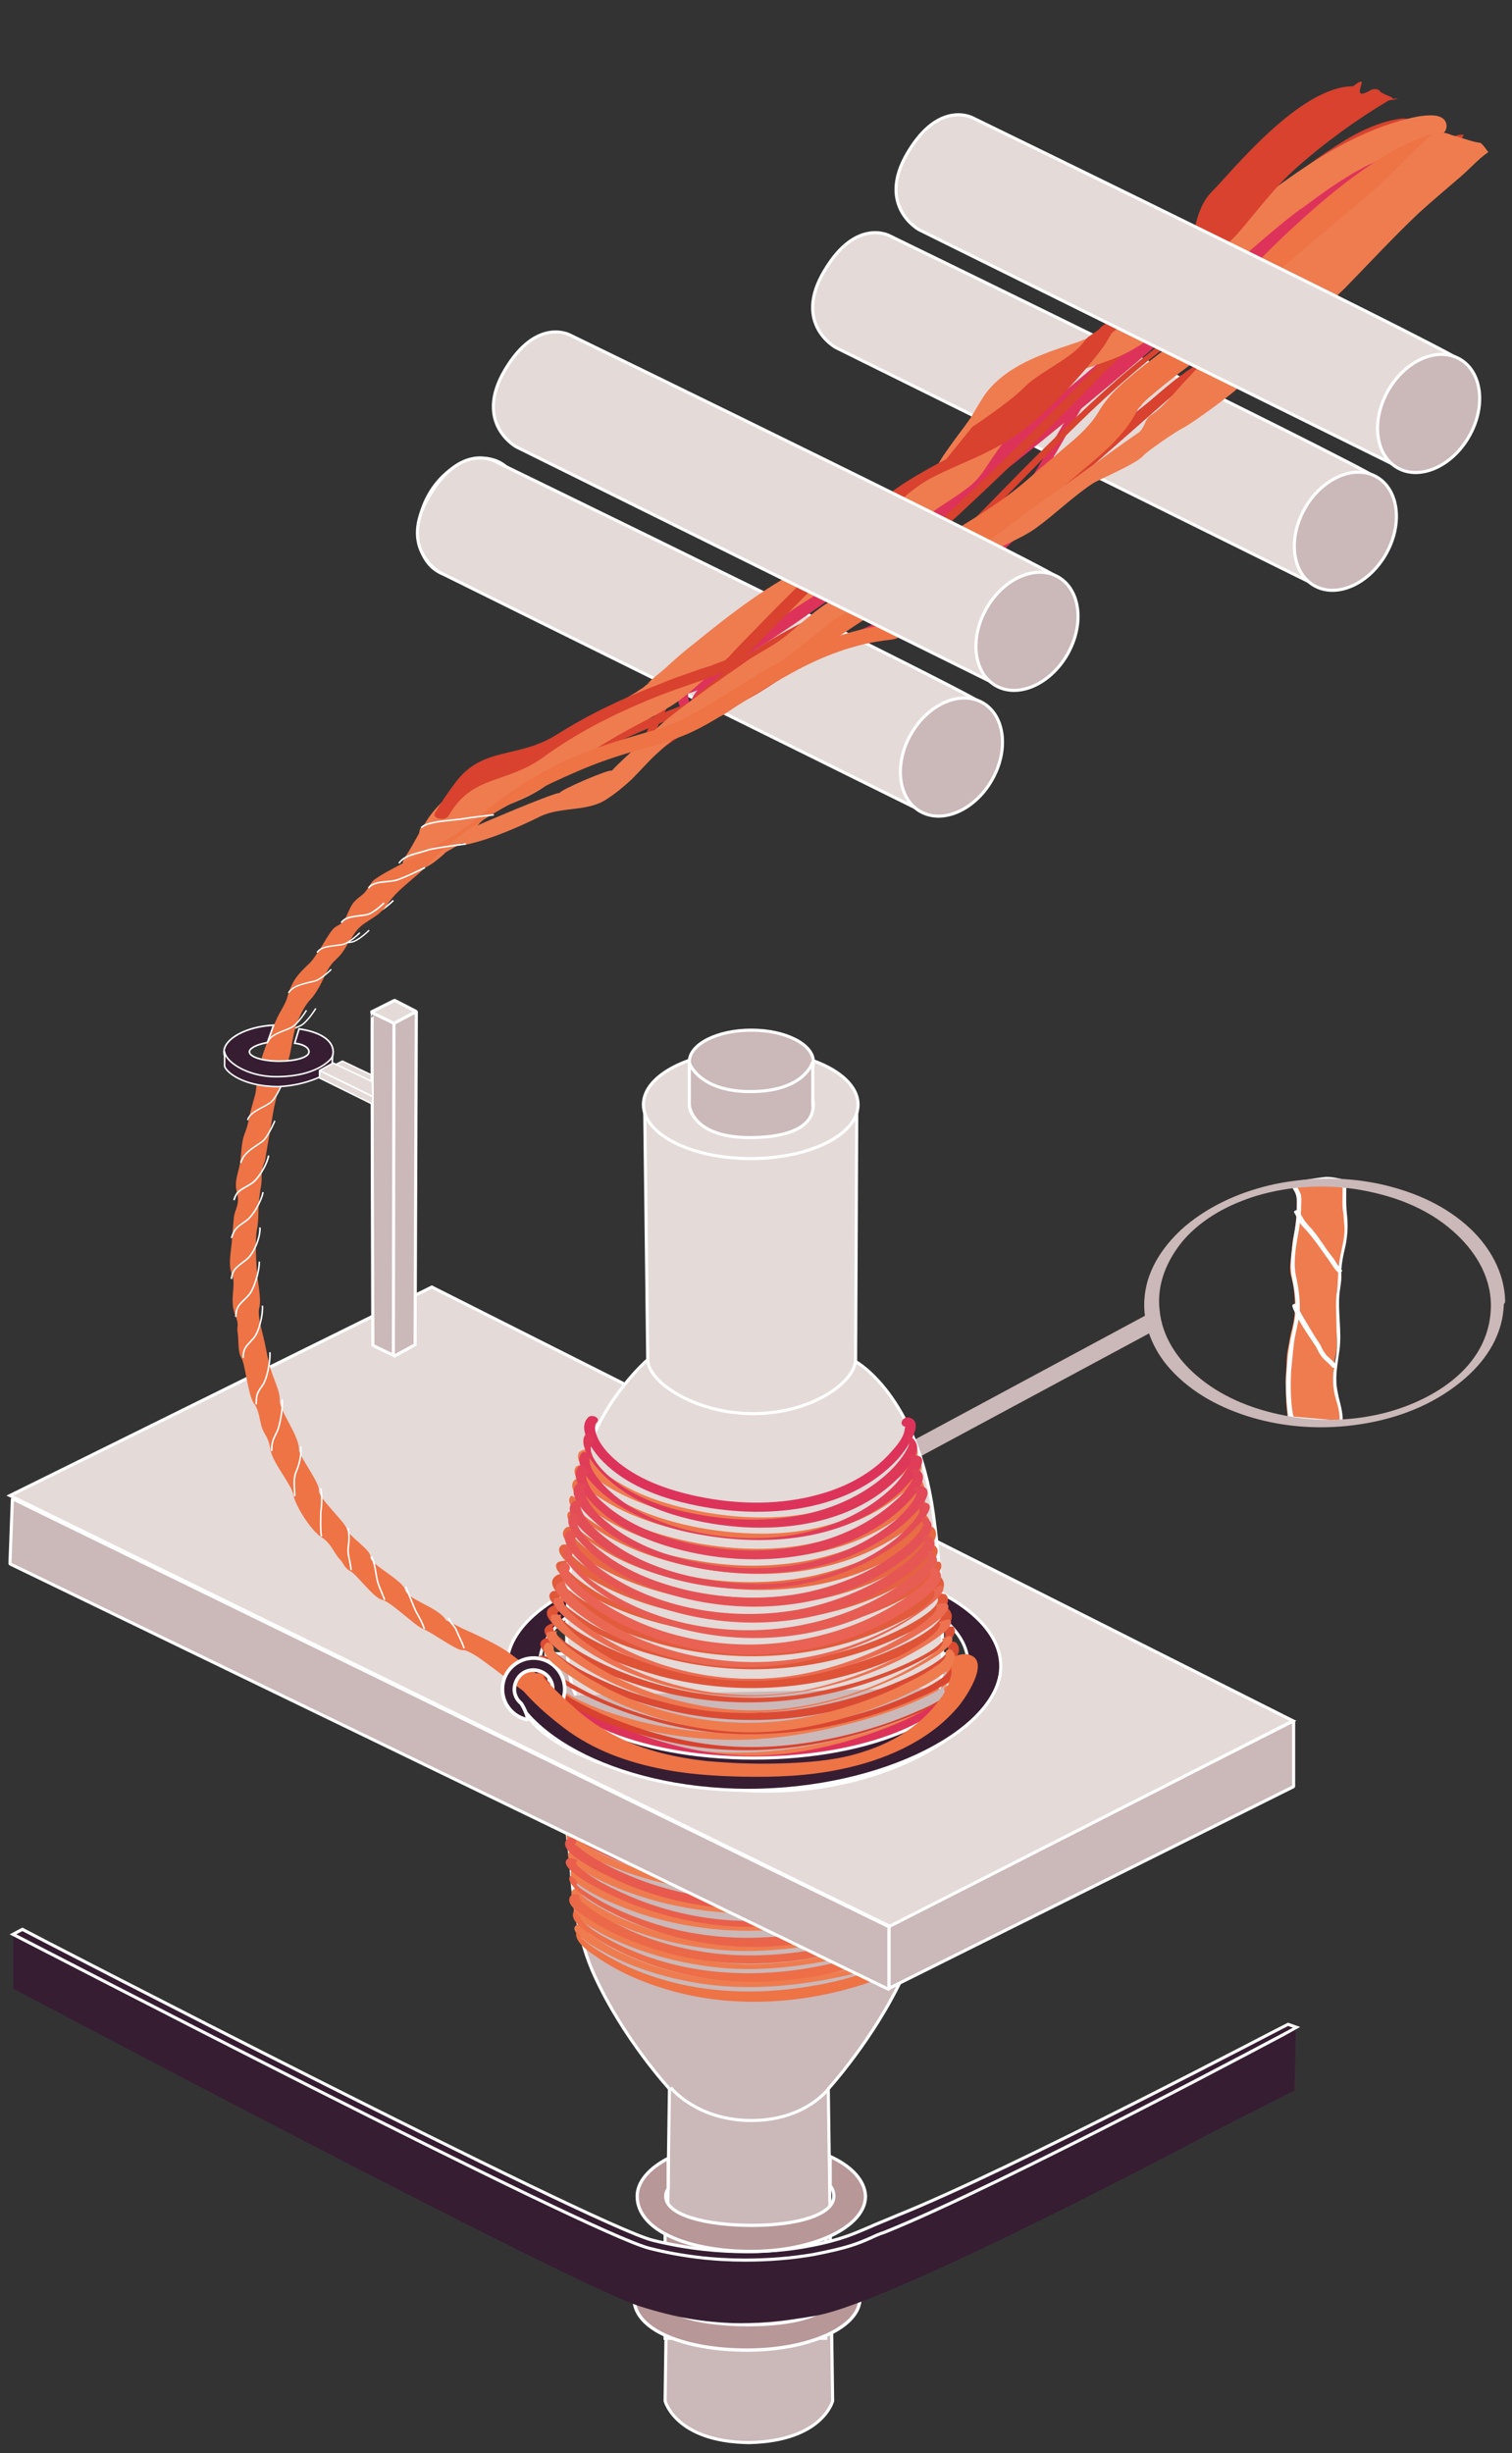 <?xml version="1.0" encoding="utf-8"?>
<!-- Generator: Adobe Illustrator 25.2.3, SVG Export Plug-In . SVG Version: 6.00 Build 0)  -->
<svg version="1.1" id="Layer_1" xmlns="http://www.w3.org/2000/svg" xmlns:xlink="http://www.w3.org/1999/xlink" x="0px" y="0px"
	 viewBox="0 0 243.7 395.3" style="enable-background:new 0 0 243.7 395.3;" xml:space="preserve">
<rect x="0" y="0" width="243.7" height="395.3" fill="#333333" stroke="none"/>
<style type="text/css">
	.st0{fill:#EF7C4F;}
	.st1{fill:#FFFFFF;}
	.st2{fill:#CBB8B9;}
	.st3{fill:#E4DAD8;stroke:#FFFFFF;stroke-width:0.25;stroke-linejoin:bevel;stroke-miterlimit:10;}
	.st4{fill:none;stroke:#FFFFFF;stroke-width:0.25;stroke-miterlimit:10;}
	.st5{fill:none;stroke:#FFFFFF;stroke-width:0.221;stroke-miterlimit:10;}
	.st6{fill:none;stroke:#FFFFFF;stroke-width:0.224;stroke-miterlimit:10;}
	.st7{fill:none;stroke:#CBB8B9;stroke-width:2.82;stroke-miterlimit:10;}
	.st8{fill:#E4DAD8;stroke:#FFFFFF;stroke-width:0.5;stroke-miterlimit:10;}
	.st9{fill:#CBB8B9;stroke:#FFFFFF;stroke-width:0.5;stroke-miterlimit:10;}
	.st10{fill:#CBB8B9;stroke:#FFFFFF;stroke-width:0.5;stroke-miterlimit:10;}
	.st11{fill:#DD335A;}
	.st12{fill:#DE3858;}
	.st13{fill:#E03D57;}
	.st14{fill:#E14155;}
	.st15{fill:#E24654;}
	.st16{fill:#E34B52;}
	.st17{fill:#E55050;}
	.st18{fill:#E6554F;}
	.st19{fill:#E75A4D;}
	.st20{fill:#E95F4B;}
	.st21{fill:#EA644A;}
	.st22{fill:#EB6948;}
	.st23{fill:#ED6E47;}
	.st24{fill:#EE7345;}
	.st25{fill:#D8422E;}
	.st26{fill:#CBB8B9;stroke:#FFFFFF;stroke-width:0.5;stroke-linejoin:bevel;stroke-miterlimit:10;}
	.st27{fill:none;stroke:#FFFFFF;stroke-width:0.938;stroke-miterlimit:10;}
	.st28{fill:#361D32;stroke:#FFFFFF;stroke-width:0.5;stroke-miterlimit:10;}
	.st29{fill:#EE784C;}
	.st30{fill:#EC744A;}
	.st31{fill:#EA7048;}
	.st32{fill:#E96C45;}
	.st33{fill:#E76843;}
	.st34{fill:#E56341;}
	.st35{fill:#E45F3E;}
	.st36{fill:#E25B3C;}
	.st37{fill:#E0573A;}
	.st38{fill:#DF5337;}
	.st39{fill:#DD4F35;}
	.st40{fill:#DB4B33;}
	.st41{fill:#DA4730;}
	.st42{fill:#361D32;stroke:#FFFFFF;stroke-width:0.581;stroke-miterlimit:10;}
	.st43{fill:#B79797;stroke:#FFFFFF;stroke-width:0.5;stroke-miterlimit:10;}
	.st44{fill:#B79797;stroke:#FFFFFF;stroke-width:0.54;stroke-miterlimit:10;}
	.st45{fill:none;stroke:#FFFFFF;stroke-width:0.5;stroke-miterlimit:10;}
	.st46{fill:#E4DAD8;stroke:#FFFFFF;stroke-width:0.5;stroke-linejoin:bevel;stroke-miterlimit:10;}
	.st47{fill:#361D32;stroke:#FFFFFF;stroke-width:0.263;stroke-miterlimit:10;}
	.st48{fill:#361D32;stroke:#FFFFFF;stroke-width:0.25;stroke-miterlimit:10;}
	.st49{fill:none;stroke:#FFFFFF;stroke-width:0.235;stroke-miterlimit:10;}
	.st50{fill:none;stroke:#FFFFFF;stroke-width:0.258;stroke-miterlimit:10;}
	.st51{fill:none;stroke:#FFFFFF;stroke-width:0.243;stroke-miterlimit:10;}
	.st52{fill:#DE3859;}
	.st53{fill:#DF3D58;}
	.st54{fill:#E14258;}
	.st55{fill:#E24857;}
	.st56{fill:#E34D56;}
	.st57{fill:#E55255;}
	.st58{fill:#E65754;}
	.st59{fill:#E75D54;}
	.st60{fill:#E96253;}
	.st61{fill:#EA6752;}
	.st62{fill:#EB6C51;}
	.st63{fill:#ED7250;}
	.st64{fill:#EE774F;}
	.st65{fill:#361D32;stroke:#361D32;stroke-width:0.5;stroke-miterlimit:10;}
	.st66{fill:#B79797;stroke:#FFFFFF;stroke-width:0.523;stroke-miterlimit:10;}
</style>
<g>
	<g>
		<g>
			<path class="st0" d="M207.3,228.4l8.7,0.8c0.2-3-1-3.7-1.1-6.6c0-1.1,0.1-2.1,0.2-3.2c0.1-0.9,0.4-1.8,0.4-2.7
				c0-1.4-0.1-5.1-0.1-6.6c0-2.1,0.1-1.8,0.4-3.8c0,0-0.3-1.6,0.5-4.9c0.8-3.3,0.4-4,0.4-4v-1.2l-0.1-0.8l-0.1-0.6v-4.4l-3.2-0.5
				l-5.2,0.8c0.1,0.5,0.5,1,0.7,1.5c0.4,0.7,0.2,1.5,0.2,2.2c0,1.6-0.1,3.2-0.5,4.8c-0.3,1.3-0.3,2.7-0.5,4.1
				c-0.1,0.8-0.1,1.6,0.1,2.4c0.5,1.7,0.6,3.4,0.6,5.1c0,1.2-0.2,2.3-0.5,3.5c-0.3,1-0.4,2-0.6,3c-0.3,1.2-0.2,2.5-0.3,3.7
				c-0.2,1.4,0,2.9,0,4.4c0,0.9,0.1,1.8,0.2,2.7c0.2,1.4,0.6,1,0.6,1.1"/>
			<g>
				<path class="st1" d="M207.1,228.6c2.9,0.3,5.8,0.5,8.7,0.8c0.2,0,0.6-0.1,0.6-0.3c0.1-1.7-0.5-3.1-0.8-4.8
					c-0.5-2.3,0-4.5,0.3-6.8c0.4-3-0.3-6.1,0-9.1c0.1-0.9,0.3-1.8,0.3-2.7c-0.1-1.7,0.3-3.4,0.7-5.1c0.3-1.6,0.4-3.2,0.2-4.9
					c-0.2-1.8-0.1-3.6-0.1-5.5c0-0.1-0.1-0.1-0.1-0.1c-1.2-0.2-2.5-0.6-3.7-0.4c-1.6,0.2-3.2,0.5-4.8,0.7c-0.1,0-0.5,0.1-0.4,0.3
					c0.2,0.7,0.7,1.2,0.9,1.9c0.2,0.8,0.1,1.7,0.1,2.5c0,1.9-0.5,3.8-0.7,5.7c-0.2,1.6-0.4,3.3-0.1,4.9c0.4,1.9,0.7,3.7,0.6,5.6
					c-0.1,1.9-0.7,3.7-1,5.6c-0.3,1.7-0.4,3.4-0.5,5c-0.1,1.7,0,3.6,0.2,5.3c0.1,0.6,0,1.4,0.4,1.9c0.1,0.1,0.4,0.3,0.3,0.2
					c0.1,0.2,0.8-0.1,0.8-0.2c-0.1-0.1-0.2-0.1-0.3-0.2c-0.3-0.7-0.4-1.5-0.5-2.3c-0.2-1.9-0.2-3.8-0.1-5.7c0.2-1.8,0.3-3.6,0.6-5.4
					c0.3-1.6,0.8-3.2,0.8-4.8c0-1.9-0.3-3.7-0.7-5.5c-0.3-1.7,0-3.9,0.3-5.6c0.3-1.5,0.5-3,0.6-4.6c0-0.7,0.1-1.6,0-2.4
					c-0.2-0.7-0.7-1.3-0.9-2.1c-0.1,0.1-0.3,0.2-0.4,0.3c1.2-0.2,2.4-0.4,3.5-0.5c1.4-0.2,1.5-0.2,2.8,0c0.3,0,1.7,0,1.8,0.3
					c-0.2-0.2-0.1,0.2-0.1,0.3c0,0.3,0,0.7,0,1c0,1.2-0.1,2.4,0.1,3.5c0.1,0.8,0.1,1.5,0.2,2.3c0.1,2.1-0.7,4.1-0.9,6.2
					c-0.2,1.4-0.1,2.7-0.3,4.1c-0.3,1.8-0.1,3.6-0.1,5.4c0,1.1,0.1,2.2,0.1,3.2c0,1.6-0.4,3.1-0.6,4.7c-0.1,1.4,0,2.8,0.4,4.1
					s0.7,2.5,0.6,3.9c0.2-0.1,0.4-0.2,0.6-0.3c-2.9-0.3-5.8-0.5-8.7-0.8C207.4,228.3,206.7,228.6,207.1,228.6L207.1,228.6z"/>
			</g>
		</g>
		<g>
			<g>
				<path class="st1" d="M208.6,195.4c0.3,0.5,0.5,1,0.8,1.5s0.7,0.9,1.1,1.3c0.8,0.9,1.5,1.8,2.2,2.8c0.5,0.7,1,1.4,1.5,2.1
					c0.4,0.6,0.8,1.3,1.4,1.9c0.2,0.2,0.9-0.1,0.7-0.3c-0.5-0.5-0.9-1.2-1.3-1.8c-0.5-0.7-1.1-1.4-1.6-2.2c-0.7-1-1.3-1.9-2.1-2.8
					c-0.4-0.4-0.8-0.9-1.1-1.3c-0.3-0.5-0.6-1-0.9-1.6C209.1,194.9,208.4,195.1,208.6,195.4L208.6,195.4z"/>
			</g>
		</g>
		<g>
			<g>
				<path class="st1" d="M208.3,210.5c0.2,0.7,0.6,1.4,1,2.1c0.5,0.9,1,1.7,1.6,2.6c0.4,0.6,0.8,1.2,1.2,1.8c0.3,0.6,0.6,1.2,1,1.7
					c0.5,0.6,1.1,1,1.6,1.6c0.2,0.3,0.9,0,0.7-0.3c-0.4-0.6-1.1-1.1-1.6-1.6c-0.4-0.5-0.7-1-0.9-1.5c-0.3-0.6-0.8-1.2-1.2-1.9
					c-0.5-0.8-1-1.7-1.5-2.5c-0.4-0.7-0.8-1.3-1-2.1C208.9,209.9,208.2,210.1,208.3,210.5L208.3,210.5z"/>
			</g>
		</g>
	</g>
	<g>
		<g>
			<path class="st2" d="M240.3,210.4c-0.1,10.5-10.5,15.7-17.6,17.4c-5.5,1.3-11.1,1.3-16.6,0.1c-4.6-1-9.4-2.9-13.3-6.3
				c-2.9-2.5-5.5-6.1-5.9-10.5c-0.5-4.3,1.3-8.2,3.8-11.2c3.2-3.7,7.6-5.9,11.8-7.2c5.4-1.6,11-1.9,16.5-1
				c5.3,0.9,10.8,2.8,15.2,6.7C237.5,201.3,240.3,205.4,240.3,210.4c0,0.6,2.3,0.2,2.3-0.7c-0.1-4.7-2.5-8.7-5.5-11.6
				c-4-3.8-8.9-5.9-13.8-7.1c-5.8-1.4-11.9-1.4-17.8-0.2c-5.1,1.1-10.2,3.2-14.5,6.8c-3.1,2.7-6,6.5-6.5,11.2
				c-0.5,4.6,1.4,8.8,4.1,11.8c3.6,4,8.4,6.4,13.1,7.8c5.7,1.7,11.8,2,17.6,1.1c5.2-0.8,10.5-2.6,15.1-6c3.4-2.5,6.7-6.1,7.7-10.9
				c0.2-1,0.3-2,0.3-3.1C242.6,209.1,240.3,209.5,240.3,210.4z"/>
		</g>
	</g>
	<polygon class="st3" points="53,172.1 61.5,176.4 61.5,177.6 53,173.4 	"/>
	<polygon class="st3" points="53,172.1 55.2,171 61.5,174 61.5,176.4 	"/>
	<path class="st4" d="M63.4,145.1c0,0-1.7,1.7-2.8,1.9c-1.6,0.3-3.4,0.2-4.1,1.3"/>
	<path class="st5" d="M59.5,149.9c0,0-1.7,1.7-2.8,1.9c-1.6,0.3-3.4,0.2-4.1,1.3"/>
	<path class="st6" d="M50.9,162.5c0,0-1.4,2.3-2.5,2.8c-1.5,0.7-3.3,1.1-3.7,2.3"/>
	<line class="st7" x1="146.1" y1="234.3" x2="185.7" y2="213"/>
	<g>
		<g>
			<path class="st8" d="M143.4,38c0,0-5.4-3-10.5,5.6c-5.2,8.6,1.8,12.4,1.8,12.4l77.4,38.3c-1.5-5-2.9-7.8-0.9-12.2
				c2-4.4,7.8-5.7,10.9-4.8C227.7,79,143.4,38,143.4,38z"/>
		</g>
		<ellipse transform="matrix(0.5 -0.866 0.866 0.5 34.265 230.642)" class="st9" cx="216.9" cy="85.6" rx="10.1" ry="7.5"/>
	</g>
	<ellipse transform="matrix(0.5 -0.866 0.866 0.5 -34.402 107.218)" class="st9" cx="75.7" cy="83.4" rx="10.1" ry="7.5"/>
	<path class="st10" d="M120.5,266.3l32.9,0.2c0,0-2.5,22-4,33.6c-0.3,6.1-1.2,12.5-3.8,18.2c-4.7,10.2-12.1,18.3-12.1,18.3l0.7,50.3
		c0,0-1.6,6.4-13.3,6.7h-0.4c-11.6-0.2-13.3-6.7-13.3-6.7l0.7-50.3c0,0-7.4-8-12.1-18.3c-2.6-5.7-3.5-12.2-3.8-18.2
		c-1.5-11.6-4-33.6-4-33.6l32.9-0.2H120.5z"/>
	<path class="st10" d="M108.1,336.4c0,0,4.2,5.3,13,5.3s12.5-5.2,12.5-5.2"/>
	<g>
		<g>
			<g>
				<path class="st0" d="M152.4,269c1,1.4-3.5,3.4-4.2,3.8c-4,1.9-8.3,3.3-12.6,4.3c-11,2.7-22.2,3-33.2,0.1
					c-2.5-0.7-4.9-1.4-7.2-2.4c-0.9-0.4-1.9-0.8-2.8-1.3c-0.3-0.2-0.7-0.4-1-0.6s-1.6-1.1-1.2-1.2c0.9-0.3,0.7-1.3-0.3-1
					c-0.6,0.2-1.5,0.5-1.4,1.3c0.1,0.9,1.6,1.6,2.2,2c1.8,1.1,3.8,1.9,5.8,2.6c6.1,2.2,12.5,3.4,19,3.7c6,0.3,12-0.4,17.9-1.7
					c5.1-1.1,10.2-2.6,15-4.8c1.3-0.6,7.2-3.2,5.4-5.5C153.4,267.8,151.9,268.4,152.4,269L152.4,269z"/>
			</g>
		</g>
		<g>
			<g>
				<path class="st0" d="M152.2,272.4c0.8,1.3-3.8,3.3-4.5,3.7c-4,1.9-8.2,3.2-12.5,4.2c-4.9,1.2-9.9,2-14.9,2.1
					c-5.8,0.2-11.8-0.6-17.4-2.1c-2.5-0.7-4.9-1.5-7.3-2.5c-0.9-0.4-1.9-0.8-2.8-1.3c-0.4-0.2-2.5-1.7-2.3-1.8
					c0.9-0.3,0.7-1.4-0.3-1c-0.6,0.2-1.4,0.6-1.3,1.3c0.1,0.9,1.6,1.6,2.2,2c1.8,1,3.7,1.9,5.6,2.6c6.1,2.3,12.5,3.5,19,3.8
					c5.8,0.3,11.6-0.4,17.3-1.6c5.1-1.1,10.2-2.6,15-4.7c1.4-0.6,7.1-3,5.6-5.4C153.2,271.2,151.8,271.8,152.2,272.4L152.2,272.4z"
					/>
			</g>
		</g>
		<g>
			<g>
				<path class="st0" d="M151.9,275.7c0.9,1.7-3.6,3.5-4.6,4c-4,1.8-8.2,3.1-12.5,4.1c-5,1.2-10.2,2-15.3,2
					c-5.8,0-11.6-0.9-17.2-2.5c-2.4-0.7-4.8-1.5-7.1-2.6c-0.8-0.4-1.7-0.8-2.5-1.3c-0.2-0.1-2.6-1.7-1.9-2c1-0.4,0.1-0.6-0.5-0.3
					c-0.5,0.2-1.2,0.5-1.1,1.1c0.2,0.8,1.6,1.4,2.3,1.8c1.8,1,3.7,1.8,5.6,2.6c5.9,2.2,12.2,3.4,18.5,3.7c5.7,0.3,11.4-0.4,17-1.6
					c5-1,9.9-2.4,14.6-4.4c1.7-0.7,3.5-1.6,5-2.7c0.6-0.5,1.7-1.4,1.2-2.3C153.3,275,151.8,275.5,151.9,275.7L151.9,275.7z"/>
			</g>
		</g>
		<g>
			<g>
				<path class="st0" d="M151.7,279.2c0.5,1.5-4,3.2-4.9,3.6c-4,1.7-8.2,3-12.5,3.9c-4.6,1.1-9.4,1.8-14.1,1.9
					c-5.7,0.1-11.6-0.7-17.1-2.3c-2.4-0.7-4.8-1.5-7.1-2.5c-0.8-0.4-1.7-0.8-2.5-1.2c-0.3-0.2-0.7-0.4-1-0.6
					c-0.2-0.1-1.6-1.1-1.3-1.2c1-0.4,0.1-1.2-0.7-0.9c-2.4,1,0.3,2.7,1.5,3.4c1.8,1,3.7,1.9,5.6,2.6c5.7,2.2,11.9,3.4,18,3.7
					c5.6,0.3,11.1-0.3,16.6-1.4c5-1,10.1-2.4,14.8-4.4c1.7-0.7,3.4-1.5,4.8-2.6c0.7-0.5,1.8-1.5,1.4-2.5
					C153,278.1,151.4,278.5,151.7,279.2L151.7,279.2z"/>
			</g>
		</g>
		<g>
			<g>
				<path class="st0" d="M151.5,282.6c0.2,0.8-0.7,1.4-1.2,1.8c-1.2,0.8-2.5,1.4-3.8,2c-4,1.7-8.3,2.9-12.6,3.8
					c-4.6,1-9.3,1.7-14.1,1.7c-5.7,0-11.4-0.9-16.8-2.5c-2.4-0.7-4.8-1.6-7.1-2.6c-0.8-0.4-1.5-0.8-2.3-1.2
					c-0.4-0.2-2.8-1.8-2.1-2.2c0.9-0.4-0.5-0.4-0.9-0.2c-2.1,1,0.9,2.6,1.9,3.1c1.8,1,3.7,1.8,5.6,2.5c5.7,2.1,11.8,3.3,17.8,3.6
					c5.4,0.3,10.9-0.3,16.2-1.4c4.8-1,9.6-2.2,14.1-4.1c1.7-0.7,3.5-1.5,5-2.5c0.7-0.5,1.9-1.3,1.7-2.3
					C152.9,281.8,151.4,282.2,151.5,282.6L151.5,282.6z"/>
			</g>
		</g>
		<g>
			<g>
				<path class="st0" d="M151.2,286c0.1,0.7-1,1.3-1.4,1.6c-1.2,0.8-2.6,1.4-4,2c-4,1.6-8.1,2.7-12.3,3.6c-4.5,1-9.2,1.7-13.8,1.7
					c-5.6,0-11.2-0.9-16.6-2.5c-2.3-0.7-4.5-1.5-6.7-2.5c-0.8-0.4-1.6-0.8-2.3-1.2c-0.4-0.2-2.5-1.8-2.4-1.9
					c0.9-0.5,0.1-1.1-0.6-0.7c-2.1,1.1,0.5,2.6,1.6,3.3c1.7,1,3.6,1.9,5.5,2.6c5.5,2.1,11.4,3.3,17.3,3.8c5.4,0.4,10.7-0.2,16-1.2
					c4.9-0.9,9.8-2.2,14.5-4c1.8-0.7,3.6-1.4,5.1-2.5c0.7-0.5,1.8-1.3,1.7-2.3C152.7,285,151.2,285.4,151.2,286L151.2,286z"/>
			</g>
		</g>
		<g>
			<g>
				<path class="st0" d="M151,289.4c0,0.8-1,1.4-1.6,1.7c-1.3,0.8-2.7,1.4-4.2,2c-4.1,1.6-8.3,2.7-12.6,3.5
					c-4.3,0.9-8.8,1.5-13.2,1.4c-5.6-0.1-11.2-1-16.6-2.7c-2.2-0.7-4.4-1.5-6.5-2.6c-0.6-0.3-5.1-2.8-4.2-3.3
					c0.6-0.4-0.9-0.2-1.2-0.1c-1.6,1,1.4,2.6,2.2,3c1.7,1,3.6,1.8,5.5,2.5c5.5,2.1,11.4,3.3,17.3,3.7c5.1,0.3,10.2-0.2,15.3-1.2
					c4.8-0.9,9.5-2.1,14-3.8c1.8-0.7,3.6-1.4,5.2-2.4c0.8-0.5,1.9-1.2,2-2.2C152.6,288.8,151,289,151,289.4L151,289.4z"/>
			</g>
		</g>
		<g>
			<g>
				<path class="st0" d="M150.8,292.7c-0.1,0.7-1.2,1.2-1.8,1.5c-1.3,0.7-2.6,1.3-4,1.8c-3.9,1.5-8,2.5-12.1,3.4
					c-4.2,0.9-8.6,1.5-12.9,1.5c-5.5,0-11-0.9-16.2-2.5c-2.3-0.7-4.5-1.5-6.6-2.5c-0.8-0.4-1.6-0.8-2.3-1.2
					c-0.3-0.2-2.6-1.8-2.4-1.9c0.8-0.6-0.4-1.2-1-0.7c-2.6,1.8,6.2,5.5,7.4,5.9c5.4,2.2,11.2,3.4,17,3.9c5.1,0.4,10.1-0.1,15.1-1
					c4.7-0.8,9.4-2,13.9-3.6c1.8-0.7,3.6-1.4,5.3-2.3c0.9-0.5,2.1-1.3,2.3-2.4C152.5,291.8,150.9,292,150.8,292.7L150.8,292.7z"/>
			</g>
		</g>
		<g>
			<g>
				<path class="st0" d="M150.6,296.2c-0.3,0.8-1.3,1.3-2,1.6c-1.3,0.7-2.7,1.3-4.2,1.8c-4,1.4-8.2,2.5-12.3,3.2
					c-4.1,0.8-8.3,1.4-12.4,1.3c-5.5-0.1-10.9-1-16.1-2.7c-2.2-0.7-4.3-1.5-6.4-2.5c-0.6-0.3-5.1-2.8-4.4-3.3
					c0.7-0.6-0.8-0.5-1.2-0.2c-2,1.7,6.7,5.3,7.8,5.7c5.3,2.1,10.9,3.3,16.6,3.7c9.5,0.7,19.4-1.3,28.3-4.4c1.9-0.6,3.7-1.3,5.5-2.3
					c0.9-0.5,2.1-1.2,2.4-2.2C152.3,295.5,150.7,295.7,150.6,296.2L150.6,296.2z"/>
			</g>
		</g>
		<g>
			<g>
				<path class="st0" d="M150.4,299.5c-0.4,0.8-1.4,1.2-2.1,1.6c-1.4,0.7-2.8,1.2-4.2,1.7c-3.9,1.3-8,2.3-12,3.1
					c-4,0.7-8.1,1.3-12.2,1.3c-5.3-0.1-10.7-1-15.8-2.6c-2.2-0.7-4.4-1.6-6.5-2.6c-0.5-0.2-5-2.7-4.5-3.2c0.7-0.7-0.8-0.8-1.3-0.4
					c-1.8,1.8,6.4,5.3,7.6,5.8c5.2,2.1,10.7,3.4,16.3,3.9c9.3,0.8,19.1-1.1,28-4c1.9-0.6,3.7-1.3,5.5-2.2c1-0.5,2.2-1.2,2.7-2.2
					C152.2,298.8,150.7,298.9,150.4,299.5L150.4,299.5z"/>
			</g>
		</g>
		<g>
			<g>
				<path class="st0" d="M150.2,302.9c-0.4,0.7-1.5,1.2-2.2,1.6c-1.4,0.7-3,1.2-4.5,1.7c-3.9,1.3-7.9,2.2-11.9,2.9
					c-3.9,0.7-7.9,1.2-11.9,1.1c-5.3-0.2-10.6-1.1-15.6-2.8c-2.2-0.7-4.3-1.6-6.3-2.6c-0.6-0.3-4.7-2.6-4.3-3.1
					c0.6-0.8-0.9-0.9-1.3-0.4c-1.6,2,6.3,5.3,7.6,5.8c5,2.1,10.4,3.3,15.7,3.8c9.3,0.9,18.9-0.9,27.7-3.7c1.9-0.6,3.8-1.2,5.5-2.1
					c1.1-0.5,2.3-1.2,2.9-2.2C152,302.3,150.5,302.3,150.2,302.9L150.2,302.9z"/>
			</g>
		</g>
		<g>
			<g>
				<path class="st0" d="M150,306.4c-0.6,0.7-1.6,1.2-2.4,1.6c-1.5,0.7-3,1.2-4.5,1.7c-3.9,1.2-7.9,2.1-12,2.8
					c-3.7,0.6-7.4,1.1-11.2,1c-5.3-0.1-10.6-1.1-15.7-2.8c-2-0.7-4.1-1.5-6-2.5c-0.7-0.4-5.1-2.6-4.6-3.5c0.3-0.6-1.2-0.5-1.4,0
					c-0.7,1.3,2.2,2.7,3,3.2c1.7,1,3.4,1.8,5.3,2.6c4.9,2,10.2,3.2,15.5,3.7c8.9,0.8,18.2-1,26.8-3.5c1.9-0.6,3.8-1.2,5.6-2.1
					c1.1-0.5,2.3-1.1,3-2.1C151.8,305.8,150.3,305.9,150,306.4L150,306.4z"/>
			</g>
		</g>
		<g>
			<g>
				<path class="st0" d="M149.8,309.7c-0.7,0.8-1.6,1.2-2.5,1.6c-1.5,0.7-3,1.2-4.6,1.6c-3.9,1.2-8,2-12,2.7c-3.6,0.6-7.3,1-11,0.9
					c-5.2-0.2-10.4-1.2-15.3-2.9c-2.1-0.7-4.1-1.6-6-2.6c-0.7-0.4-1.5-0.8-2.2-1.3c-0.4-0.3-2.5-1.4-2.2-2.2
					c0.2-0.5-1.4-0.4-1.5,0.2c-0.4,1.2,2.4,2.7,3.3,3.2c1.6,1,3.4,1.8,5.1,2.5c4.9,2,10.1,3.2,15.3,3.7c8.6,0.8,17.6-0.9,25.9-3.2
					c1.9-0.5,3.8-1.1,5.6-1.9c1.2-0.5,2.5-1.1,3.4-2.1C151.7,309.3,150.2,309.3,149.8,309.7L149.8,309.7z"/>
			</g>
		</g>
		<g>
			<g>
				<path class="st0" d="M149.6,313c-0.8,0.8-2.1,1.3-3.2,1.7c-1.8,0.7-3.6,1.2-5.5,1.7c-4.3,1.1-8.6,1.9-13,2.5
					c-9.4,1.2-19.1-0.1-27.7-4.2c-1.6-0.7-3.1-1.6-4.5-2.6c-0.4-0.3-1.7-1.2-1.6-1.6c0.2-0.7-1.4-0.5-1.5,0.1
					c-0.2,0.6,0.7,1.3,1.1,1.6c1.1,1,2.4,1.7,3.7,2.4c4.2,2.3,8.9,3.8,13.6,4.7c9.8,1.9,19.7,0.6,29.3-1.9c2.2-0.6,4.4-1.2,6.5-2
					c1.4-0.5,2.9-1.2,4-2.2C151.5,312.8,150.1,312.6,149.6,313L149.6,313z"/>
			</g>
		</g>
	</g>
	<g>
		<g>
			<g>
				<path class="st11" d="M153.3,271.5c1,1.3-3.5,3.7-4.3,4.1c-4,2.2-8.5,3.8-12.9,5.1c-5.1,1.4-10.4,2.3-15.6,2.2
					c-6.1-0.1-12.2-1.5-17.9-3.6c-2.6-0.9-5.1-2-7.6-3.3c-0.9-0.4-1.8-0.9-2.6-1.4c-0.4-0.2-0.8-0.5-1.2-0.7
					c-0.2-0.1-0.4-0.3-0.6-0.4c-0.1-0.1-0.3-0.2-0.4-0.4c-0.2,0.3-0.2,0.4,0.1,0.2c1-0.3,0.8-1.7-0.3-1.4c-0.7,0.2-1.6,0.7-1.5,1.6
					c0.1,1,1.5,1.7,2.2,2.1c1.9,1.1,3.9,2.1,5.9,3c5.9,2.7,12.3,4.7,18.8,5.5c6.3,0.8,12.7,0,18.8-1.4c5.2-1.3,10.4-3.1,15.2-5.6
					c1.5-0.8,7.4-3.9,5.4-6.4C154.2,269.9,152.8,270.8,153.3,271.5L153.3,271.5z"/>
			</g>
		</g>
		<g>
			<g>
				<path class="st12" d="M153.1,274.2c0.4,0.6-0.5,1.6-0.9,2c-1,1-2.4,1.8-3.6,2.6c-4,2.3-8.5,3.9-12.9,5.1
					c-5.1,1.4-10.4,2.3-15.6,2.3c-6.1,0-12.2-1.5-18-3.6c-2.5-0.9-4.9-2-7.3-3.2c-0.9-0.4-1.7-0.9-2.6-1.4c-0.7-0.4-2.6-1.3-1.1-1.8
					c0.4-0.1-0.9-1.1-1.4-0.9c-2.2,0.8,1,2.7,1.8,3.2c1.8,1.1,3.7,2.1,5.7,2.9c5.7,2.6,11.8,4.5,18.1,5.4c6.2,0.9,12.5,0.3,18.7-1.1
					c5.2-1.2,10.4-2.9,15.1-5.4c1.5-0.8,7.1-3.4,5.4-5.8C154.2,274,152.6,273.5,153.1,274.2L153.1,274.2z"/>
			</g>
		</g>
		<g>
			<g>
				<path class="st13" d="M152.7,277.8c1,1.7-3.2,3.9-4.2,4.4c-4,2.3-8.5,3.8-12.9,5c-5.3,1.4-10.8,2.2-16.3,1.9
					c-5.8-0.3-11.6-1.8-17.1-3.8c-2.3-0.9-4.5-1.9-6.7-3c-0.8-0.4-1.6-0.8-2.4-1.3c-0.4-0.2-0.8-0.5-1.2-0.8
					c-0.1-0.1-1.4-1.2-1.2-1.3c0.9-0.4,0.7-0.8-0.2-0.5c-0.5,0.2-1.5,0.5-1.3,1.2c0.2,0.9,1.6,1.5,2.3,1.9c1.8,1.1,3.7,2,5.6,2.9
					c5.7,2.6,11.8,4.4,18,5.2c6.1,0.7,12.4,0.1,18.4-1.4c5.1-1.2,10.2-2.9,14.9-5.3c1.7-0.9,3.4-1.9,4.8-3.2
					c0.6-0.6,1.7-1.7,1.1-2.6C154.1,276.8,152.5,277.5,152.7,277.8L152.7,277.8z"/>
			</g>
		</g>
		<g>
			<g>
				<path class="st14" d="M152.6,281c-0.1-0.1-0.1,0.2-0.2,0.4c-0.3,0.4-0.7,0.8-1,1.1c-1.1,1-2.5,1.8-3.8,2.5
					c-4.1,2.1-8.5,3.7-12.9,4.8c-5.1,1.3-10.5,2.1-15.8,1.9c-5.6-0.2-11.2-1.6-16.5-3.6c-2.3-0.9-4.6-1.8-6.8-3
					c-0.8-0.4-1.6-0.9-2.4-1.3c-0.3-0.2-0.6-0.4-0.9-0.6c-0.2-0.2-0.5-0.3-0.7-0.5c-0.2-0.1-0.4-0.3-0.5-0.5c0,0.3,0.1,0.4,0.3,0.2
					c0.8-0.3,0-1.8-0.8-1.5c-2.3,1,0.6,3.1,1.5,3.8c1.7,1.1,3.4,2,5.2,2.8c5.5,2.6,11.4,4.4,17.4,5.3c6.2,0.9,12.5,0.4,18.7-1
					c5.2-1.1,10.3-2.8,15-5.3c1.8-0.9,6.9-3.4,5.5-6.2C153.3,279.4,152.2,280,152.6,281L152.6,281z"/>
			</g>
		</g>
		<g>
			<g>
				<path class="st15" d="M152.1,283.6c0.7,1.8-3.5,3.9-4.6,4.5c-3.9,2.2-8.2,3.7-12.5,4.8c-5.2,1.4-10.6,2.2-16.1,2.1
					c-5.7-0.1-11.4-1.4-16.7-3.4c-2.3-0.9-4.6-1.9-6.8-3c-0.8-0.4-1.6-0.9-2.3-1.3c-0.6-0.4-2.6-1.4-1.4-2c0.2-0.1-1-1-1.4-0.8
					c-1.7,0.8,1.4,2.6,2.1,3c1.6,1,3.4,1.9,5.1,2.7c5.1,2.4,10.5,4.2,16.1,5.1c11.2,1.9,23.4-0.4,33.5-5.3c1.8-0.9,3.6-1.8,5.1-3.1
					c0.7-0.6,1.7-1.5,1.4-2.5C153.5,283.8,152.1,283.4,152.1,283.6L152.1,283.6z"/>
			</g>
		</g>
		<g>
			<g>
				<path class="st16" d="M151.8,287.2c0.1,0.5-0.7,1.3-1.2,1.6c-1.1,1-2.5,1.7-3.8,2.4c-4,2.1-8.4,3.5-12.8,4.6
					c-5.2,1.2-10.5,1.9-15.9,1.6s-10.6-1.6-15.7-3.5c-2.1-0.8-4.2-1.7-6.3-2.8c-0.8-0.4-1.5-0.8-2.3-1.3c-0.3-0.2-0.6-0.4-0.8-0.5
					c-0.2-0.2-0.5-0.3-0.7-0.5c-0.3-0.3-0.4-0.5-0.7-0.4c1-0.5,0.1-1.8-0.8-1.4c-3.4,1.8,4.8,5.6,6.1,6.2c5,2.4,10.3,4.2,15.8,5.1
					c11.3,2,23.8-0.3,34.1-5.4c1.8-0.9,3.6-1.9,5.1-3.2c0.8-0.7,1.7-1.7,1.4-2.8C153.2,286,151.5,286.2,151.8,287.2L151.8,287.2z"/>
			</g>
		</g>
		<g>
			<g>
				<path class="st17" d="M151.5,290.2c0.1,0.8-0.7,1.5-1.2,2c-1.1,1-2.4,1.7-3.7,2.4c-4,2.1-8.4,3.6-12.9,4.6
					c-5.4,1.3-10.9,1.9-16.4,1.5c-5.2-0.4-10.4-1.7-15.3-3.7c-2-0.8-4-1.7-5.9-2.8c-0.6-0.3-4.8-2.7-3.9-3.3c0.5-0.3-1-0.7-1.4-0.4
					c-1.5,0.9,1.4,2.6,2.1,3c1.6,1,3.2,1.9,4.9,2.6c4.8,2.3,10,3.9,15.3,4.8c11.1,1.8,23.2-0.3,33.3-5.1c1.8-0.8,3.6-1.8,5.1-3
					c0.7-0.6,1.8-1.5,1.7-2.5C153.1,289.8,151.4,289.8,151.5,290.2L151.5,290.2z"/>
			</g>
		</g>
		<g>
			<g>
				<path class="st18" d="M151.3,293.8c0,0.8-0.9,1.5-1.4,1.9c-1.2,0.9-2.5,1.7-3.8,2.3c-4.1,2.1-8.6,3.4-13.1,4.4
					c-5.4,1.1-11,1.6-16.5,1c-5-0.5-9.9-1.9-14.5-3.8c-1.9-0.8-3.8-1.7-5.6-2.7c-0.5-0.3-4.5-2.9-4-3.2c0.9-0.6-0.6-0.4-1-0.1
					c-1.6,1.1,0.9,2.5,1.8,3c1.6,1,3.3,1.9,5.1,2.7c4.9,2.2,10.1,3.8,15.4,4.6c10.9,1.5,22.7-0.7,32.6-5.5c1.7-0.8,3.5-1.8,5-3
					c0.7-0.6,1.7-1.4,1.6-2.4C152.8,292.9,151.2,293.3,151.3,293.8L151.3,293.8z"/>
			</g>
		</g>
		<g>
			<g>
				<path class="st19" d="M150.9,296.7c0,0.6-0.9,1.3-1.4,1.6c-1.2,0.9-2.5,1.7-3.8,2.3c-3.9,1.9-8,3.3-12.2,4.2
					c-10.3,2.3-20.8,1.8-30.7-2c-2-0.8-3.9-1.6-5.8-2.7c-0.8-0.4-1.5-0.8-2.2-1.3c-0.4-0.2-2.2-1.7-2.2-1.6c0.9-0.7-0.4-1.4-1.1-0.9
					c-2.3,1.9,5.3,5.4,6.5,6c4.7,2.3,9.7,3.9,14.9,4.7c10.9,1.8,22.9-0.2,32.9-5c1.7-0.8,3.5-1.7,5-2.9c0.8-0.6,1.8-1.5,1.9-2.6
					C152.7,295.7,151,295.9,150.9,296.7L150.9,296.7z"/>
			</g>
		</g>
		<g>
			<g>
				<path class="st20" d="M150.6,299.9c-0.1,0.7-0.9,1.3-1.5,1.8c-1.1,0.9-2.4,1.6-3.6,2.2c-3.8,1.9-7.9,3.2-12,4.2
					c-10.3,2.4-20.8,1.9-30.7-2c-2-0.8-3.9-1.7-5.8-2.7c-0.5-0.3-4.6-2.7-4.1-3.3c0.6-0.5-1.1-0.9-1.5-0.5c-1.6,1.6,6.1,5.3,7.2,5.8
					c4.6,2.2,9.6,3.7,14.6,4.5c10.7,1.7,22.3-0.3,32.1-4.8c1.7-0.8,3.4-1.7,4.9-2.8c0.8-0.6,1.8-1.4,2-2.4
					C152.4,299.3,150.7,299.2,150.6,299.9L150.6,299.9z"/>
			</g>
		</g>
		<g>
			<g>
				<path class="st21" d="M150.6,302.5c-0.2,0.7-1,1.3-1.5,1.8c-1.1,0.9-2.3,1.6-3.6,2.2c-3.6,1.9-7.5,3.1-11.5,4.1
					c-10.2,2.5-20.9,2.3-30.8-1.4c-2-0.7-4-1.6-5.9-2.6c-0.5-0.3-4.7-2.6-4.3-3c0.3-0.3-0.9-1.5-1.1-1.3c-0.8,1.1,1.9,3,2.6,3.5
					c1.3,0.9,2.7,1.7,4.1,2.4c4.3,2.2,9,3.8,13.8,4.7c10.6,2,22.3,0.3,32.2-4.1c1.8-0.8,3.5-1.7,5.1-2.8c0.8-0.6,1.8-1.3,2-2.3
					C151.9,303.3,150.7,302.2,150.6,302.5L150.6,302.5z"/>
			</g>
		</g>
		<g>
			<g>
				<path class="st22" d="M150.1,306.2c-0.3,0.7-1,1.2-1.6,1.6c-1.1,0.8-2.3,1.5-3.6,2.1c-3.7,1.8-7.7,3.1-11.8,3.9
					c-10,2.1-20.3,1.8-29.9-2c-1.9-0.8-3.8-1.7-5.6-2.7c-0.7-0.4-1.4-0.8-2.1-1.3c-0.4-0.3-0.8-0.6-1.2-0.9
					c-0.2-0.2-0.4-0.3-0.6-0.5c-0.1-0.2-0.3-0.6-0.4-0.4c0.5-0.9-1-1-1.4-0.4c-0.8,1.4,1.7,2.8,2.6,3.4c1.5,1,3,1.8,4.6,2.6
					c4.5,2.1,9.3,3.6,14.3,4.3c10.4,1.5,21.8-0.3,31.3-4.7c1.6-0.8,3.2-1.6,4.7-2.7c0.8-0.6,1.8-1.3,2.2-2.3
					C152.1,305.4,150.4,305.6,150.1,306.2L150.1,306.2z"/>
			</g>
		</g>
		<g>
			<g>
				<path class="st23" d="M150,308.9c-1,1.8-3.4,2.9-5.1,3.7c-3.6,1.8-7.4,3-11.3,3.9c-9.9,2.2-20.2,2.1-29.8-1.4
					c-2-0.8-4-1.6-5.9-2.7c-0.7-0.4-1.5-0.8-2.2-1.3c-0.3-0.2-0.6-0.4-0.8-0.6c-0.2-0.1-0.4-0.3-0.6-0.5c-0.2-0.1-0.4-0.3-0.5-0.5
					c-0.2-0.3-0.3-0.3-0.2-0.1c0.2-0.5-1-1.7-1.2-1.2c-0.5,1.4,1.9,2.9,2.8,3.5c1.3,1,2.8,1.8,4.2,2.5c4.3,2.2,9,3.7,13.8,4.5
					c10.1,1.7,21.3,0.1,30.7-4c1.7-0.7,3.4-1.6,5-2.6c0.9-0.6,1.8-1.3,2.3-2.2C151.5,309.6,150.3,308.3,150,308.9L150,308.9z"/>
			</g>
		</g>
		<g>
			<g>
				<path class="st24" d="M149.9,312c-1.3,2-4.1,3.2-6.2,4.2c-4,1.8-8.3,3.1-12.7,3.8c-10.4,1.8-21.1,1.1-30.7-3.5
					c-1.6-0.8-3.2-1.7-4.7-2.7c-0.5-0.4-1.1-0.8-1.5-1.2c-0.1-0.1-0.3-0.4-0.4-0.4s0.2,0.2,0.1,0.5c0.1-0.5-0.9-1.7-0.9-1.4
					c-0.5,1.8,2.7,3.6,3.8,4.4c3.6,2.4,7.8,4.1,11.9,5.2c11,3,23.3,1.8,33.8-2.3c2-0.8,3.9-1.7,5.7-2.8c1-0.6,2.1-1.4,2.8-2.4
					C151,313,150.1,311.6,149.9,312L149.9,312z"/>
			</g>
		</g>
	</g>
	<g>
		<g>
			<path class="st25" d="M93.1,284.9c6.8,5.8,14.3,10.9,22.2,15.1c3.9,2.1,7.9,3.9,12,5.6c4.3,1.7,8.8,3.6,13.5,3.7c1,0,1-1.6,0-1.6
				c-4.6-0.1-9.1-2.1-13.3-3.7c-4-1.6-8-3.5-11.8-5.5c-7.7-4.1-14.9-9-21.5-14.6C93.5,283.1,92.3,284.2,93.1,284.9L93.1,284.9z"/>
		</g>
	</g>
	<polygon class="st26" points="2,241.5 1.6,252 143.3,320.6 143.3,310.5 	"/>
	<polygon class="st26" points="143.3,320.4 208.5,287.9 208.5,277.3 143.3,310.3 	"/>
	<g>
		<path class="st8" d="M79.7,74.3c0,0-5.4-3-10.5,5.6C64,88.5,71,92.3,71,92.3l77.4,38.3c-1.5-5-2.9-7.8-0.9-12.2
			c2-4.4,7.8-5.7,10.9-4.8C164.1,115.3,79.7,74.3,79.7,74.3z"/>
	</g>
	<g>
		<g>
			<path class="st25" d="M110.1,115.8c1.3-1.9,3.8-2.9,5.8-3.8c2.7-1.2,5.5-2.2,8.3-3.2c2.1-0.7,4.1-1.4,6.1-2.3
				c3.6-1.6,7.5-2,11.1-3.6c0.6-0.3-0.3-0.3-0.6-0.2c-3.6,1.6-7.7,2.1-11.3,3.7c-2.3,1-4.7,1.8-7.1,2.6c-2.7,1-5.5,2-8.1,3.3
				c-1.8,0.9-3.9,1.9-5.1,3.6C109,116.1,109.9,116.1,110.1,115.8L110.1,115.8z"/>
		</g>
	</g>
	<g>
		<g>
			<path class="st11" d="M112.7,113.5c0.6-2.6,3.2-3.9,4.9-5.7c0.9-0.9,1.6-2,2.6-2.7c1.2-0.8,2.6-1.4,3.9-2.1
				c0.3-0.1,0.4-0.4,0.1-0.6s-0.8,0-1.1,0.2c-1.4,0.7-2.8,1.3-4.1,2.2c-1.1,0.8-1.9,1.9-2.8,2.9c-1.8,1.9-4.5,3.3-5.1,6.1
				C111.1,114.3,112.6,114,112.7,113.5L112.7,113.5z"/>
		</g>
	</g>
	<g>
		<g>
			<path class="st11" d="M113.7,114c3.2-1.4,6.1-3.3,8.8-5.6c2.7-2.3,5.6-4.8,9.3-5c0.9,0,1.2-1.2,0.1-1.2c-3.7,0.2-6.7,2.3-9.4,4.6
				c-3,2.5-5.9,4.7-9.5,6.2C112,113.4,112.9,114.3,113.7,114L113.7,114z"/>
		</g>
	</g>
	<g>
		<g>
			<path class="st11" d="M114.6,113.6c2.5-0.2,4.4-1.3,6.5-2.6c5.9-3.5,12.2-6.3,18.5-9c4.1-1.7,8-3.5,11.5-6.1
				c3.1-2.3,6-4.9,8.5-7.8c4.6-5.2,8.3-11.1,11.7-17c1.4-2.5,2.7-5,4.3-7.3c0.5-0.8,1-1.5,1.7-2.2c0.2-0.2,0.5-0.4,0.7-0.5
				s0.4-0.1,0.4-0.1c0.8,0,1.6-1.1,0.5-1.1c-1.4-0.1-2.5,0.9-3.4,1.9c-1.4,1.6-2.4,3.5-3.4,5.3c-3.3,5.6-6.4,11.3-10.3,16.5
				c-4.8,6.3-10.7,12-17.8,15.5c-4.5,2.2-9.2,3.9-13.7,6c-2.7,1.3-5.5,2.6-8.1,4.1c-1.4,0.8-2.8,1.7-4.2,2.5
				c-1.1,0.5-1.9,0.8-3.2,0.9C113.8,112.5,113.5,113.7,114.6,113.6L114.6,113.6z"/>
		</g>
	</g>
	<g>
		<g>
			<path class="st11" d="M111.4,113.7c-0.8-1.2-0.5-2.9,0.1-4.1c0.7-1.4,1.9-2.3,3.3-2.9c3-1.5,6.2-2.8,9.3-4.2
				c0.3-0.1,0.6-0.5,0.4-0.8s-0.8-0.2-1.1-0.1c-1.8,0.8-3.6,1.6-5.4,2.5c-1.7,0.8-3.5,1.4-5.1,2.4c-2.4,1.5-4.9,5.1-3,7.9
				C110.3,114.9,111.8,114.3,111.4,113.7L111.4,113.7z"/>
		</g>
	</g>
	<g>
		<g>
			<path class="st25" d="M113.3,112.1c5.9-2.9,11.9-5.5,18-7.9c1-0.4,1.6-0.8,2.3-1.6c0.7-0.9,1.5-1.7,2.4-2.4
				c2.6-1.9,5.8-2.3,8.5-4c1.9-1.2,3.6-2.7,5.3-4.2c11.2-10.1,20.9-21.6,32.4-31.5c3-2.6,6.2-5.1,9.6-7.3c2.6-1.7,5.5-3.3,8.5-3.9
				c0.7-0.1,1.3-0.9,0.3-0.7c-6,1.2-11.3,5-15.9,8.7c-6.3,5-12,10.6-17.7,16.2c-5.3,5.3-10.4,10.7-15.8,15.9c-2,1.9-4,3.8-6.1,5.4
				c-0.7,0.6-1.5,1.1-2.4,1.6c-1.4,0.7-3.1,1.1-4.6,1.8c-1.7,0.8-3.4,1.8-4.7,3.1c-0.6,0.6-1.1,1.6-1.9,2.1c-1.1,0.7-2.7,1.1-4,1.6
				c-1.8,0.7-3.5,1.5-5.3,2.2c-3.3,1.4-6.5,2.9-9.7,4.5C111.4,112.3,112.9,112.3,113.3,112.1L113.3,112.1z"/>
		</g>
	</g>
	<g>
		<g>
			<path class="st11" d="M111.7,114.6c2.9-0.5,5.7-2.2,8.2-3.7c3.5-2.1,6.9-4.3,10.4-6.4c3.5-2.1,7.1-4.2,10.9-5.6
				c1.5-0.5,3.1-1,4.6-1.1c1-0.1,2,0,3-0.2c2.3-0.6,4.3-1.9,6.2-3.3c2.5-1.8,4.9-3.9,7.2-6.1c5.5-5.1,10.6-10.5,16-15.6
				c2.6-2.5,5.3-5,8.2-7.2c1.8-1.4,4.1-3.1,6.5-3.4c0.9-0.1,1.2-1.3,0.1-1.2c-2.1,0.2-4.1,1.4-5.8,2.5c-2.5,1.7-4.8,3.7-7.1,5.7
				c-5.5,5-10.6,10.4-15.9,15.5c-2.5,2.4-5,4.8-7.7,7c-2,1.6-4.1,3.2-6.4,4.3c-2.1,0.9-4.4,0.6-6.6,1.1c-3.7,0.9-7.1,2.7-10.4,4.5
				c-4.1,2.3-8,4.9-12,7.3c-2.9,1.8-6.1,4-9.5,4.6C110.4,113.6,110.8,114.8,111.7,114.6L111.7,114.6z"/>
		</g>
	</g>
	<g>
		<g>
			<path class="st11" d="M116.2,110.3c2-2.2,3.7-4.7,6-6.5c0.7-0.5,1.4-0.9,2.1-1.4c1.1-0.8,2.2-1.7,3.3-2.6
				c4.5-3.7,9-7.5,13.4-11.2c12.9-11,25.7-22.3,37.9-34.1c5.9-5.7,11.8-11.6,17-18c0.4-0.5-1.1-0.3-1.4,0
				c-4.5,5.6-9.6,10.7-14.7,15.8c-6.3,6.2-12.8,12.2-19.4,18.1c-10.8,9.7-21.8,19.2-33,28.4c-1.3,1.1-2.7,2.2-4.1,3.3
				c-0.2,0.1-0.3,0.2-0.5,0.3c-0.2,0.1,0.1-0.1,0,0c-0.6,0.4-1.2,0.8-1.7,1.2c-2.4,1.9-4.2,4.5-6.3,6.7
				C114.4,110.7,115.9,110.6,116.2,110.3L116.2,110.3z"/>
		</g>
	</g>
	<g>
		<g>
			<path class="st11" d="M111.4,111.6c3.2-1,5.5-3,8-5.2c0.8-0.7,1.7-1.2,2.5-1.8c2.1-1.3,4.1-2.7,6.2-4.1
				c8.4-5.8,16.7-11.7,24.9-17.8c10.2-7.6,20-15.7,29.7-23.9c9.6-8.2,19.4-16.2,29.4-24.1c4-3.2,8-6.3,12.1-9.3
				c0.7-0.6,1.5-1.1,2.2-1.6c0,0,0.5-0.4,0.2-0.1c-0.4,0.3,0.2-0.2,0.3-0.2c0.2-0.2,0.5-0.4,0.7-0.5c0.4-0.3,0.8-0.6,1.2-0.8
				c0.1-0.1,0.3-0.2,0.4-0.2c0.5-0.3-0.8,0.3-0.4,0.2c0.9-0.3,2.5-1.4,1.6-2.5c-0.8-1.1-3.1-0.4-4.1-0.1c-1.9,0.7-3.8,2.4-5.4,3.6
				c-3.3,2.4-6.5,4.9-9.7,7.4c-9.5,7.4-18.8,15-28,22.7c-9.9,8.3-19.6,16.7-29.8,24.5c-8.5,6.5-17.1,12.7-25.8,18.8
				c-2.8,1.9-5.6,3.9-8.5,5.8c-0.6,0.4-1.2,0.8-1.7,1.1c-1.4,0.9-2.7,2-3.9,3.1c-0.6,0.5-1.1,1-1.7,1.4c-0.2,0.2-0.4,0.3-0.6,0.4
				c0,0-0.8,0.4-0.5,0.3c-0.9,0.3-3,1-2.7,2.4C108.2,112.2,110.6,111.9,111.4,111.6L111.4,111.6z"/>
		</g>
	</g>
	<g>
		<path class="st25" d="M112.3,114c4.6-4.6,9.9-8.6,15.6-11.8c2.6-1.5,5.4-2.7,8.1-3.9c0.6-0.2,1.1-0.6,1.6-0.9
			c1.7-1.1,3.3-2.4,4.8-3.7c3-2.5,5.9-5.1,8.8-7.7c8.9-8.1,17.6-16.6,26-25.2c8.2-8.5,17.8-15.6,26.4-23.5c3.8-3.5,8-8.3,12.2-11.3
			c1.7-1.2,11-6,11.1-6.5s-0.8-0.4-1-0.4c-3.8,0.5-7.3,2.3-10.4,4.3c-4.1,2.6-7.9,5.6-11.5,8.8c-8.9,7.8-17.1,16.4-25.3,24.9
			c-8.6,8.9-17.3,17.6-26.3,26c-3.3,3.1-6.6,6.1-10.1,9c-1.9,1.6-3.8,3.2-5.8,4.7c-0.3,0.2-0.6,0.4-0.9,0.6c-0.1,0-0.1,0.1-0.2,0.1
			c-0.1,0,0.3-0.2,0,0c-0.1,0.1-0.2,0.1-0.3,0.2c-0.1,0-0.2,0.1-0.2,0.1c-0.2,0.1,0.2-0.1,0.2-0.1c0,0.1-0.4,0.2-0.5,0.2
			c-1.6,0.6-3.1,1.3-4.6,2.1c-6,2.9-11.5,6.6-16.5,11c-1.2,1.1-2.4,2.2-3.5,3.3c-0.4,0.4,0.4,0.6,0.6,0.6
			C111.2,114.7,111.8,114.4,112.3,114L112.3,114z"/>
	</g>
	<g>
		<g>
			<path class="st25" d="M105,119.4c0.8-1.9,1.6-3.7,2.6-5.5s2-3.7,3.4-5.1s3.2-2,4.9-3c1.7-1,3.2-2.1,4.7-3.4
				c0.6-0.6-0.9-0.4-1.2-0.1c-1.6,1.4-3.2,2.6-5.1,3.6c-1.6,0.9-3.4,1.6-4.7,3c-1.4,1.4-2.3,3.2-3.3,4.9c-1.1,1.9-2,3.9-2.8,5.9
				C103.3,120,104.8,119.8,105,119.4L105,119.4z"/>
		</g>
	</g>
	<g>
		<g>
			<path class="st25" d="M101.2,125.7c4.9-5.6,11.5-9.1,18.1-12.4c2.2-1.1,4.1-2.3,6.2-3.7c7.2-5.3,14.3-10.8,21.3-16.4
				c9.4-7.4,18.7-14.9,27.9-22.5c4.4-3.6,8.7-7.4,13-11.1c6.1-5.1,12.6-9.9,19.2-14.4c5.4-3.7,10.9-7.3,16.2-11.2
				c4-2.9,8-6,11.1-9.8c0.6-0.8,1.2-1.5,1.7-2.4c0.1-0.2-1.3-0.1-1.5,0.3c-2.5,4.1-6.3,7.2-10,10.1c-5,3.8-10.3,7.3-15.5,10.9
				c-6.1,4.2-12.2,8.4-18,13.1c-4.9,3.9-9.6,8.1-14.4,12.1c-9.1,7.7-18.4,15.2-27.7,22.6c-7.5,5.9-15,11.9-22.7,17.6
				c-1.6,1.2-3.5,2.7-5,3.6c-2.8,1.5-5.8,2.8-8.7,4.4c-3,1.7-5.9,3.5-8.5,5.7c-1.4,1.1-2.6,2.4-3.8,3.7
				C99.5,126.2,101,126,101.2,125.7L101.2,125.7z"/>
		</g>
	</g>
	<g>
		<g>
			<path class="st25" d="M90,125.3c4.5-3.6,9.9-6,15.1-8.2c5.6-2.4,11.3-4.4,16.9-6.7c2.2-0.9,4.3-1.9,6.4-3
				c2.5-1.4,4.8-3.4,7.1-5.2c3.1-2.4,6.2-4.8,9.5-6.9c3.4-2.1,7-3.6,10.7-5c3.8-1.4,6.9-3.5,9.9-6.1c3.4-2.9,6.7-5.9,10.1-8.8
				c3.3-2.9,6.7-5.9,10-8.8c3.1-2.7,6.1-5.5,9.7-7.5c2.4-1.4,5.1-2.5,7.1-4.4c0.8-0.8,1.6-1.6,2.3-2.5c2.7-3.1,5.4-6.2,8.1-9.3
				c3.2-3.7,6.4-7.4,9.7-11.1c2.3-2.6,4.6-5.3,7.1-7.7c0.2-0.2,0.3-0.3,0.5-0.5c0.2-0.2,0.4-0.3,0.3-0.2c1.3-1-0.7-1.5-1.6-0.9
				c-2.2,1.7-4,4-5.9,6c-3.2,3.5-6.3,7.1-9.4,10.6c-3,3.4-5.9,6.9-8.9,10.3c-1,1.2-2.1,2.3-3.1,3.5c-0.3,0.4-0.7,0.7-1,1.1
				c-0.1,0.1-0.2,0.2-0.3,0.3s-0.1,0.1,0,0c-0.4,0.3-0.8,0.6-1.3,0.9c-1.7,1.1-3.5,2-5.2,3s-3.4,2.2-4.9,3.4
				c-3.3,2.7-6.5,5.6-9.7,8.4c-3.3,2.9-6.7,5.9-10,8.8c-3.2,2.8-6.3,5.9-9.8,8.2c-3.4,2.2-7.4,3-11,4.7c-3.5,1.7-6.7,3.8-9.8,6.1
				c-4.8,3.5-9.2,7.7-14.6,10.2c-10.7,4.9-22.3,7.9-32.3,14.3c-1.1,0.7-2.1,1.4-3.2,2.2C87.1,125.5,89.1,126,90,125.3L90,125.3z"/>
		</g>
	</g>
	<g>
		<path class="st0" d="M74.9,135.6c4.9-7.2,8.1-4.7,14.8-10.3c0.6-0.5,1.2-1,1.8-1.5c-0.7,0.5,0.2-0.1,0.4-0.3
			c0.4-0.3,0.7-0.5,1.1-0.8c1.2-0.8,2.3-1.6,3.6-2.4c2.1-1.3,4.2-2.5,6.3-3.6c1.8-0.9,3.5-1.9,5.2-2.9c2.1-1.3,3.8-2.9,5.6-4.5
			c5.8-5.2,11.6-9.7,18.4-13.8c0.2-0.1,0.5-0.3,0.7-0.4c0.5-0.3,0.6-0.6-0.1,0.1c0.6-0.6,1.8-0.9,2.6-1.2c1.7-0.8,3.4-1.7,5-2.8
			c2.5-1.7,4.6-3.9,6.8-5.9c0.7-0.7,1.5-1.3,2.2-2c0.2-0.1,1.1-0.9,0.6-0.5c0.5-0.3,0.9-0.7,1.4-1c1.8-1.2,3.6-2.3,5.3-3.7
			c1.5-1.3,2.3-2.8,3.4-4.4c1.1-1.6,2.3-3.2,3.4-4.8c1-1.4,2-2.9,2.8-4.4c0.2-0.4,0.4-0.7,0.7-1c0.4-0.4-0.5,0.5,0.2-0.2
			c0.1-0.1,0.3-0.3,0.4-0.4c0.2-0.1,0.3-0.3,0.5-0.4c-0.1,0.1-0.6,0.4,0,0c0.4-0.3,0.8-0.5,1.2-0.8c0.5-0.3-0.6,0.3-0.1,0
			c0.2-0.1,0.4-0.2,0.6-0.3c0.5-0.2,0.9-0.4,1.4-0.6c0.4-0.2,0.9-0.3,1.3-0.5c0.2-0.1,0.8-0.3-0.1,0c0.3-0.1,0.6-0.2,0.8-0.3
			c2.2-0.7,4.3-1.4,6.4-2.2c4.9-1.9,8.7-5.5,12.6-9c5.2-4.7,10.4-9.5,15.9-13.9c0.4-0.3,0.8-0.6,1.2-0.9c0.1-0.1,0.6-0.5,0.3-0.2
			c-0.3,0.2,0.2-0.2,0.3-0.2c0.8-0.6,1.5-1.1,2.3-1.7c1.5-1.1,3.1-2.2,4.7-3.2c0.8-0.5,1.6-1,2.4-1.4c0.4-0.2,0.7-0.4,1.1-0.6
			c0.2-0.1,0.4-0.2,0.6-0.3c0.4-0.2-0.6,0.3,0.1,0c1.5-0.8,3.1-1.5,4.7-2.1c0.1,0,0.4-0.2,0.6-0.2c-0.6,0-0.6,0.2-0.2,0.1
			c0.4-0.1,0.8-0.3,1.2-0.4c0.8-0.2,1.5-0.4,2.3-0.6c1.3-0.3,4-1.6,3.5-3.3c-0.5-1.8-3.4-1.3-4.7-1.1c-7.5,1.5-14.4,5.5-20.5,9.8
			c-6.3,4.4-12.2,9.5-17.9,14.7c-2.3,2.1-4.6,4.2-7,6.3c-0.9,0.8-1.8,1.6-2.8,2.4c-0.2,0.2-0.4,0.3-0.6,0.5
			c-0.1,0.1-0.2,0.1-0.3,0.2c-0.4,0.4,0.3-0.3,0.3-0.3c-0.2,0.3-0.8,0.6-1.1,0.8c-0.5,0.3-1.4,0.6-0.1,0.1c-0.9,0.3-1.7,0.7-2.6,1.1
			c-0.2,0.1-0.4,0.2-0.7,0.2c-0.6,0.2,0.7-0.2,0.1,0c-0.5,0.1-0.9,0.3-1.4,0.5c-1,0.3-2,0.7-3,1c-4.3,1.5-8.7,3.3-11.7,7
			c-1,1.3-1.8,2.9-2.7,4.3c-1.1,1.6-2.4,3.2-3.5,4.8c-0.5,0.7-1,1.4-1.4,2.1c-0.5,0.8-0.8,1.4-1.2,1.8c-0.2,0.2-0.3,0.3-0.5,0.4
			c-0.1,0.1-0.6,0.5-0.3,0.3s-0.3,0.2-0.3,0.2c-0.2,0.2-0.5,0.3-0.7,0.5c-0.8,0.6-1.7,1.1-2.6,1.7c-3.2,2.1-5.9,4.9-8.7,7.5
			c-0.4,0.4-0.9,0.8-1.3,1.2c-0.3,0.3-0.7,0.6-0.1,0.1c-0.3,0.2-0.6,0.5-0.9,0.7c-0.6,0.4-1.3,0.8-2,1.2c-0.1,0.1-0.7,0.4-0.2,0.1
			s-0.2,0.1-0.3,0.1c-0.5,0.3-1,0.5-1.5,0.7c-6.9,3.3-13,8-18.9,12.8c-1.7,1.3-3.3,2.7-4.9,4.2c-0.1,0.1-2.9,2.3-2.8,2.5
			c0-0.1,0.8-0.6,0.3-0.2c-0.1,0.1-0.2,0.1-0.3,0.2c-0.2,0.1-0.3,0.2-0.5,0.4c-0.4,0.3-0.8,0.5-1.2,0.8c-0.8,0.5-1.7,1-2.5,1.5
			c-4.4,2.4-8.8,4.8-12.9,7.7c-6.8,4.9-12.6,3.9-17.7,10.5c-1.6,2.1-2.7,4.7-4.2,6.9c-1.1,1.6,0.4,2.1,1.8,2.1
			c1.9,0,4.8-2.9,4.8-2.9L74.9,135.6z"/>
	</g>
	<g>
		<g>
			<path class="st24" d="M116.9,115c10.9-7.5,21.8-15,33.1-22c5.3-3.3,10.8-6.3,15.8-10c2.4-1.8,4.6-3.8,6.9-5.7
				c2.1-1.8,4.2-3.5,6.2-5.4c0.9-0.9,1.8-1.9,2.6-2.9c0.4-0.6,0.9-1.2,1.2-1.8c0.1-0.2,0.3-0.4,0.4-0.7c0,0.1,0.5-0.9,0.2-0.4
				c-0.3,0.4,0.2-0.3,0.3-0.4c0.2-0.2,0.4-0.4,0.5-0.6c0.2-0.2,0.5-0.5,0.7-0.7c-0.5,0.5,0.5-0.5,0.7-0.6c3-2.6,6.2-4.9,9.3-7.2
				c2.5-1.9,5.3-3.8,7.4-6.2c2.5-3,5-5.8,7.7-8.5c3.7-3.6,7.6-7.1,11.7-10.2c1-0.7,2-1.4,3-2.1c0.5-0.4,1-0.7,1.6-1
				c0.2-0.1,0.3-0.2,0.5-0.3c0.3-0.2,0.3-0.2,0.1-0.1c0.1-0.1,0.3-0.1,0.4-0.2c0.9-0.5,1.9-1,2.8-1.5c0.5-0.2,0.9-0.4,1.4-0.6
				c-0.1,0-0.7,0.2-0.1,0.1c0.3-0.1,0.6-0.2,0.9-0.3c1.2-0.3,2.9-1.4,2.5-2.9s-2.5-1.6-3.6-1.3c-4.1,1.2-7.8,3.4-11.3,5.8
				c-3.9,2.7-7.5,5.8-11,9c-3.3,3-6.5,6.2-9.4,9.6c-1,1.1-1.8,2.3-2.8,3.4c-0.1,0.1-0.2,0.2-0.3,0.3c-0.3,0.3,0.6-0.5,0.1-0.1
				c-0.3,0.2-0.5,0.5-0.8,0.7c-0.7,0.6-1.4,1.1-2.1,1.7c-3.1,2.5-6.4,4.8-9.5,7.3c-2.6,2.1-5.2,4.2-6.9,7.1
				c-1.3,2.2-3.2,3.9-5.1,5.5c-2.1,1.8-4.3,3.6-6.4,5.5c-4.6,4-9.9,7-15.1,10.2c-12.9,7.8-25.3,16.3-37.6,24.8
				c-1.1,0.7-1.5,2.3-0.3,3.1C113.8,116.2,115.7,115.8,116.9,115L116.9,115z"/>
		</g>
	</g>
	<g>
		<path class="st25" d="M72.4,131.3c3.8-6.5,9.1-4.9,15.2-9.3c5.2-3.8,10.9-6.7,16.9-9.2c4.1-1.7,7.8-2.8,12-4.4
			c0.5-0.2,1-0.4,1.5-0.6c0.8-0.4,1.2-0.9,1.8-1.6c3.3-3.6,6.8-7,10.2-10.4c3.5-3.5,7-6.9,10.5-10.5c2.8-2.9,5.5-5.9,9.1-8
			c3.1-1.7,6.4-2.9,9.6-4.5c1.8-0.9,3.5-1.9,5.1-3c1.2-0.9,2.3-1.8,3.4-2.8c2.7-2.4,5.2-5.1,7.5-7.8c1-1.2,2-2.4,2.9-3.7
			c0.3-0.5,0.6-1,0.9-1.5c0-0.1,0.1-0.2,0.1-0.2c-0.1,0.2-0.1,0.1,0,0s0.1-0.1,0.2-0.2l0.1-0.1c0.1-0.1-0.2,0.2,0,0s0.4-0.3,0.6-0.5
			c0.6-0.4,1.2-0.8,1.7-1.2c2-1.5,3.9-3.1,5.8-4.8c3.2-2.9,9.3-6.2,12.1-9.5c3.2-3.7,5.7-7.2,9.4-10.5c4.5-4,9.6-7.7,14.8-10.8
			c0.2-0.1,1.4-0.2,1.6-0.3c-0.1,0-1,0-1,0c0.4-0.2-1.6-0.7-2-1.2c-0.3-0.5-1.2-0.4-1.6-0.1c-3.8,2.1,0.7-3.4-2.7-0.7
			c-8.6,0-19.5,13.7-22.6,16.8c-3.6,3.6-2.1,7.6-5.6,11.3c-2.3,2.4-4.7,4.8-7.3,6.9c-1.4,1.1-2.8,2.1-4.2,3.1
			c-0.4,0.3-0.9,0.6-1.2,1c-0.5,0.5-1.9,1.2-2.3,1.8c-1.8,2.8-7.5,5.2-9.8,7.6c-2.2,2.3-8.4,6.4-8.4,6.4l-4.2,5.2
			c0,0-6.5,3.3-9.3,5.7c-1.7,1.5-3.2,3.2-4.8,4.9c-1.7,1.8-3.4,3.5-5.1,5.2c-3.6,3.6-7.2,7.1-10.7,10.7c-1.6,1.7-3.3,3.3-4.9,5.1
			c-0.2,0.3-0.6,0.5-0.8,0.8c0.1-0.1,0.2-0.2,0,0s0.2-0.1,0,0c-0.1,0-0.2,0.1-0.3,0.1c-0.5,0.2-1.1,0.4-1.6,0.6c-0.1,0-0.4,0.1,0,0
			c-0.1,0-0.1,0.1-0.2,0.1c-0.2,0.1-0.4,0.1-0.6,0.2c-0.4,0.1-0.9,0.3-1.3,0.4c-2.2,0.8-4.4,1.5-6.5,2.4c-5.8,2.2-11.5,4.9-16.7,8.2
			c-6.2,3.9-11.9,1.8-16.3,7.7c-1.2,1.6-2.3,3.2-3.3,4.9c-0.3,0.5,0.3,0.9,0.7,0.9C71.4,132.1,72.1,131.9,72.4,131.3L72.4,131.3z"/>
	</g>
	<g>
		<path class="st0" d="M75.1,136.1c0,0,4-0.6,11.9-4.5c3.4-1.7,7.8-0.7,10.9-2.9c1.4-0.9,2.7-2,3.9-3.1c1.4-1.4,2.6-2.8,4-4.1
			c6.8-6.3,14.9-11,22.2-16.5c2.1-1.6,4.2-3.4,6.3-5c1.3-1,2.8-1.6,4.3-2.1c3.8-1.4,7.7-2.4,11.6-3.8c1.6-0.5,3.2-1.1,4.7-2
			c1.1-0.6,2-1.3,3-2c2.8-2,6.5-3.1,9.2-5.1c2.9-2.1,6.2-5.3,9.2-7.2c1-0.6,6.7-3,7.9-4.3c0.8-0.9,5.4-4,6.4-4.5
			c1.1-0.5,6.5-4.4,8.4-6c1.8-1.6,16.7-15.5,17.8-16.6c4-4.1,7.7-8.1,11.8-12c2.2-2,4.7-4.1,6.9-6c1.5-1.3,2.9-2.9,4.4-3.9
			c-0.1,0-1-1.5-1.4-1.5c-1.6-0.1-6.4-2.3-7.6-1.4c-2,1.5-7,6.8-8.9,8.5c-4.6,4.2-12.6,10.3-17,14.7c-1.6,1.6-3.2,2.9-4.8,4.5
			c-1.7,1.7-3.9,3.8-4.8,4.2c-1.2,0.5,4.1,6.1,3,5.6c-4.4-2.1-6,1-6.9,1.8c-1.8,1.8-3.9,4.7-6,6c-1,0.6-1,2.2-2.1,2.9
			c-1.3,0.8-11.7,8.4-14.2,10.1c-3.1,2.2-6.1,4.5-9.2,6.8c-2.2,1.6-4.4,1-6.8,2.3c-3.2,1.8-6.9,3.5-10.3,4.5
			c-3.6,1.1-7.4,2.1-10.5,4.3c-2.2,1.6-4.2,3.5-6.3,5.1c-2.1,1.6-4.3,2.5-6.4,4.1c-3.8,2.6-7.6,5.3-11.2,8.1
			c-1.7,1.3-4.2,3.7-5.7,5.1c-1.4,1.3-2.9,2.6-4.2,4c-0.2-0.4-8.6,3.2-8.4,3.6c-0.2-0.5-21.6,8.6-21.4,9.1c-1.8,1.4-1.4-3-1-3.5
			L75.1,136.1z"/>
	</g>
	<path class="st8" d="M69.6,207.4L1.6,241l141.8,69.4l0,0l65-33.1L69.6,207.4z M110.5,285.7c-22.3-5-28.1-10-28.4-18.2
		c-0.4-8.3,18-15.3,38.9-15.3s37.8,7.4,37.8,16.6C158.7,277.9,132.7,290.7,110.5,285.7z"/>
	<g>
		<path class="st27" d="M160.1,269.2c0,8.8-16.6,19.2-36.4,19.2s-39.9-7.2-39.9-16s13.7-21.7,33.5-21.7
			C149.1,250.6,160.1,260.4,160.1,269.2z"/>
		<path class="st28" d="M121.5,250.4c-22,0-39.8,8.1-39.8,18.1s16.9,20,38.9,20s40.7-10,40.7-20S143.5,250.4,121.5,250.4z
			 M121.5,283.3c-19.1,0-34.5-6.8-34.5-15.3c0-8.4,15.4-15.3,34.5-15.3S156,259.6,156,268C156,276.5,140.6,283.3,121.5,283.3z"/>
	</g>
	<g>
		<path class="st8" d="M151.3,272c0.5-0.2,0.5-2.8,0.5-2.8s0.7-10.5-1.4-25.5c-2.7-19-12.5-24.3-12.5-24.3l0.2-42.1l-34.2,0.4
			l0.5,41.4c0,0-9.4,8.1-10.8,19.7c-1.5,11.6-3.8,27.7-0.8,34.4"/>
		<ellipse class="st8" cx="121" cy="178" rx="17.3" ry="8.7"/>
		<path class="st8" d="M137.9,219.1c0,3.5-7,8.7-16.5,8.7s-17-5.2-17-8.7"/>
		<ellipse class="st10" cx="121.1" cy="178" rx="10" ry="5.1"/>
		<ellipse class="st10" cx="121.1" cy="171.1" rx="10" ry="5.1"/>
		<path class="st26" d="M111.1,171.3v6.7c0,0,0.2,5.6,10.6,5.3s9.3-5.3,9.3-5.3v-6.9c0,0-1.2,4.7-9.8,4.8
			C112.7,176,111.1,171.3,111.1,171.3z"/>
	</g>
	<g>
		<path class="st24" d="M144.4,100.5c-6.1,0.6-11.9,2.6-17.4,5.5c-5.1,2.6-9.8,5.9-14.7,8.7c-0.5,0.3-1.1,0.6-1.6,0.9
			c-0.4,0.2,0.4-0.2-0.1,0c-0.1,0.1-0.2,0.1-0.3,0.2c-0.5,0.3-1,0.5-1.6,0.7c-0.3,0.1-0.5,0.2-0.8,0.3c-0.6,0.2,0.1,0-0.5,0.2
			s-1.2,0.4-1.8,0.6c-2.7,0.8-5.5,1.6-8.2,2.5c-7.8,2.6-14.8,6.7-20.9,12.1c-4.3,3.8-15.7,8.5-16.6,10c-0.3,0.4-0.5,0.8-0.8,1.2
			c-0.5,0.8-1,0.9-1.9,1.8c-0.9,0.9-1.2,2.5-1.9,3.3c-0.6,0.7-1.1,0.6-1.7,1.3c-0.8,1-1.3,2-2,3.1c-0.6,0.8-1.1,1.8-1.9,2.5
			c-1.9,1.8-2.4,2.6-3,4.1s-0.1,1.1-1.6,3.7c-0.3,0.5-0.6,1.2-0.9,1.9c-0.6,1.5-1.6,3.9-2.2,6c-0.7,2.6-0.6,4.4-0.9,5.4
			c-0.3,1.1-0.8,2.8-0.9,3.4c-0.2,1-0.3,1.6-0.8,2.9c-0.5,1.2-0.5,3.2-0.7,4.6c-0.3,1.7-1,3-0.5,4.8s-0.3,2.6-0.5,3.9
			c-0.1,1.2-0.2,2.3-0.3,3.5c-0.1,1.9-0.7,4.2,0,5.8s-0.4,3.9,0.4,6.2c0.9,2.2,0.3,1.9,0.5,3.1c0.2,1.2,0,3.2,0.6,4.1s1.1,6.1,2,7.3
			s0.9,2.6,1.3,3.9c0.4,1.2,1.1,1.6,1.4,3.6c0.3,2.1,3.4,5.6,3.7,7.3c0.3,1.8,2.9,5.8,4.5,6.8s1.9,2.4,3,3.6
			c0.6,0.6,0.7,1.4,1.7,1.9s3.7,4.3,5.1,4.6c1.4,0.3,5.3,4.2,6.6,4.7c1.2,0.4,5.4,3.5,6.3,3.4s3,1.4,4.3,2.4
			c2.4,1.7,4.7,3.8,7.3,5.3c0.8,0.5,2.1,0.2,2.9-0.3c0.6-0.4,1.2-1.2,0.3-1.7c-2.6-1.5-4.8-3.5-7.3-5.3c-2.2-1.6-7.3-3.8-7.3-3.8
			l-2.8-1.4c-1.2-2.1-6.2-3.3-6.6-4.9s-5.8-4.2-5.6-5.3s-3.5-3.3-3.8-4.5s-4.6-5-4.5-6.2c0.2-1.2-3.3-5.7-3.2-6.6
			c0-2.3-3.1-6.2-3.1-7.8c0.1-1.6-1.1-3.7-1.6-5.6c-0.3-1.1-0.5-2.2-0.7-3.2c-0.4-2.1-1.4-5-1-6.3s-0.4-4.8-0.4-5.9
			c-0.1-1.1-0.3-5.2,0-6.6c0.3-1.4,0.2-2.8,0.3-4.2c0.1-1,0.2-2,0.4-3c0.2-1.3-0.2-2.1,0.6-3.9c0,0,0.6-3.5,0.9-5.3
			c0.3-1.6,0.4-2.7,0.8-4.3c0.4-2,1.6-4.8,2.1-6.7c0.7-2.5,0.6-4.4,1.7-6.7c0.3-0.7,0.8-1.9,1.8-3c1.1-1.1,2.1-3.3,2.5-4.2
			c1.5-2.9,1.9-1.7,3.7-5.1c0.8-0.9,0.9-1.9,2.7-3.1c1.8-1.2,2.3-1.3,3.7-3.2c1.8-2.5,4.4-4,6.5-6.3c5.7-6.4,16.9-11.9,24.9-15.3
			c2.9-1.2,5.3-2,8.4-2.9c2.5-0.7,5.1-1.4,7.6-2.4c3.8-1.5,7.2-3.9,10.6-6c4.7-2.9,9.4-5.8,14.6-7.6c2.7-1,5.5-1.6,8.3-1.9
			c0.8-0.1,2.2-0.5,2.3-1.4C146.4,100.6,145,100.5,144.4,100.5L144.4,100.5z"/>
	</g>
	<g>
		<g>
			<g>
				<path class="st0" d="M146.3,234c0.4,0.4-0.2,1.3-0.4,1.7c-0.7,1-1.6,1.9-2.6,2.7c-3.3,2.7-7.4,4.3-11.6,5.2
					c-6.3,1.4-12.9,1.1-19.1-0.1c-4.6-0.9-9.2-2.3-13.2-4.8c-1.3-0.8-2.7-1.7-3.7-2.9c-0.3-0.4-1.2-1.4-0.9-2
					c0.3-0.6-1.3-0.1-1.5,0.3c-0.9,1.7,2.5,4,3.5,4.7c4.1,2.8,9,4.5,13.8,5.5c11,2.3,24.1,1.8,33.3-5.4c0.9-0.7,5.2-4.1,3.7-5.7
					C147.4,232.8,145.9,233.6,146.3,234L146.3,234z"/>
			</g>
		</g>
		<g>
			<g>
				<path class="st29" d="M146.8,236.5c1,1.1-2.6,3.9-3.2,4.4c-3.4,2.7-7.6,4.3-11.9,5.3c-6.2,1.4-12.7,1.1-18.9,0
					c-4.8-0.9-9.6-2.4-13.8-4.9c-1.4-0.8-2.7-1.8-3.8-3c-0.3-0.4-1.2-1.3-0.9-1.8c0.4-0.6-1.2-0.5-1.5-0.1c-1.1,1.7,2.5,4.1,3.5,4.7
					c4.1,2.8,9,4.5,13.8,5.6c11.2,2.4,24.5,2,34.1-5.1c1.3-1,2.7-2.1,3.6-3.5c0.4-0.6,1.1-1.7,0.5-2.4
					C147.9,235.4,146.3,236,146.8,236.5L146.8,236.5z"/>
			</g>
		</g>
		<g>
			<g>
				<path class="st30" d="M147.5,239.2c-0.1-0.2,0-0.1-0.1,0.3c-0.1,0.4-0.4,0.8-0.7,1.1c-0.9,1.1-2,2-3.1,2.8
					c-3.7,2.6-8,4.3-12.3,5.2c-6.2,1.4-12.6,1.2-18.8,0.1c-4.8-0.9-9.6-2.3-13.8-4.7c-1.4-0.8-2.8-1.7-4-2.9
					c-0.3-0.3-0.7-0.7-0.9-1.1c-0.1-0.2-0.1-0.3,0-0.4c0.5-0.6-0.9-1.7-1.3-1c-1.3,1.7,2.4,4.4,3.4,5.1c4,2.9,8.8,4.6,13.5,5.8
					c11.5,2.8,25.1,2.3,35.1-4.7c1.3-0.9,5.9-4.1,4-6.2C148,237.8,146.8,238.3,147.5,239.2L147.5,239.2z"/>
			</g>
		</g>
		<g>
			<g>
				<path class="st31" d="M148.2,241.5c-0.3-0.4,0-0.2-0.1,0.1c-0.1,0.1-0.1,0.3-0.1,0.4c-0.2,0.4-0.5,0.8-0.8,1.2
					c-0.9,1.1-2.1,2-3.3,2.8c-3.8,2.6-8.3,4.3-12.8,5.3c-6.2,1.3-12.5,1.3-18.7,0.2c-5-0.8-9.9-2.3-14.4-4.7c-0.6-0.4-6-3.3-4.8-4.6
					c0.3-0.3-1-1.4-1.2-1.1c-1.3,1.4,2.7,4.3,3.5,4.9c3.9,2.8,8.5,4.6,13.1,5.8c11.8,3.1,25.4,2.6,35.9-4.2c1.4-0.9,6.2-3.9,4.3-6.1
					C148.5,240.9,147.5,240.6,148.2,241.5L148.2,241.5z"/>
			</g>
		</g>
		<g>
			<g>
				<path class="st32" d="M148.9,244c-0.3-0.4-0.1,0.1-0.2,0.5c-0.2,0.4-0.5,0.8-0.8,1.2c-1,1.1-2.2,2-3.4,2.8
					c-3.9,2.6-8.4,4.2-12.9,5.3c-11,2.5-23.6,0.9-33.6-4.3c-0.7-0.3-6.6-3.4-5.2-4.7c0.2-0.2-1-1.4-1.1-1.2
					c-1.3,1.2,2.7,4.3,3.4,4.8c3.8,2.8,8.5,4.7,13.1,5.9c12,3.2,25.8,2.7,36.6-3.9c1.5-0.9,6.6-3.9,4.6-6.1
					C149,243.7,148.1,243.1,148.9,244L148.9,244z"/>
			</g>
		</g>
		<g>
			<g>
				<path class="st33" d="M149,247.1c0.2,0.3-0.4,1.2-0.8,1.6c-1,1.1-2.3,2-3.6,2.8c-4.2,2.6-9,4.2-13.8,5.1
					c-10.9,2.1-23.4,0.4-33.2-5.1c-1.5-0.8-3-1.7-4.2-2.9c-0.4-0.3-0.7-0.7-0.9-1.2c-0.1-0.1-0.1-0.3-0.1-0.3c0-0.1,0,0,0,0
					c0.8-0.7-0.6-1.4-1.2-0.9c-1.8,1.5,2.1,4.2,3.1,4.9c4.2,2.9,9.1,4.7,14,5.9c12.2,3.1,25.9,2.2,36.9-4.3c1.3-0.8,7.2-4.2,5.3-6.5
					C149.8,245.7,148.3,246.3,149,247.1L149,247.1z"/>
			</g>
		</g>
		<g>
			<g>
				<path class="st34" d="M149.4,249.4c1.2,1.5-3.6,4.3-4.4,4.8c-4.4,2.7-9.4,4.4-14.4,5.3c-11.1,2.1-23.7,0.3-33.6-5.3
					c-0.5-0.3-6.4-3.9-5.1-4.8c0.5-0.4-1-0.7-1.4-0.4c-1.7,1.3,2.6,4.1,3.3,4.6c4.3,2.8,9.2,4.7,14.1,5.9c12.3,3,25.9,2.2,37.1-4
					c1.8-1,3.6-2.1,5-3.6c0.6-0.6,1.6-1.8,0.9-2.6C150.6,248.8,149.1,249,149.4,249.4L149.4,249.4z"/>
			</g>
		</g>
		<g>
			<g>
				<path class="st35" d="M149.9,252.1c1.3,1.6-3.9,4.6-4.8,5.1c-4.7,2.7-10.1,4.5-15.4,5.3c-11.2,1.9-23.7-0.2-33.5-5.9
					c-0.5-0.3-6.3-3.9-4.8-4.9c0.3-0.2-0.2-0.2-0.3-0.2c-0.3,0-0.8,0.1-1.1,0.2c-1.7,1.1,2.8,4,3.4,4.4c4.4,2.8,9.5,4.7,14.6,5.9
					c12.3,2.9,25.8,1.7,37.1-4.1c1.9-1,3.8-2.1,5.4-3.6c0.6-0.6,1.7-1.7,1-2.6C151.3,251.5,149.8,251.9,149.9,252.1L149.9,252.1z"/>
			</g>
		</g>
		<g>
			<g>
				<path class="st36" d="M150.7,255.1c0,0,0,0.2-0.1,0.5c-0.2,0.5-0.7,0.9-1.1,1.2c-1.3,1.2-2.9,2.1-4.5,2.9
					c-4.8,2.5-10,4.1-15.3,5c-11.2,1.9-23.3-0.1-33.3-5.4c-1.6-0.9-3.2-1.8-4.6-3c-0.4-0.3-0.7-0.7-1-1.1c-0.3-0.4,0-0.3-0.3-0.1
					c0.9-0.5,0.2-1.8-0.7-1.3c-2.5,1.5,1.5,4.3,2.6,5c4.3,2.9,9.3,4.8,14.3,6.2c12.9,3.4,27,2.3,38.9-3.9c1.6-0.8,8.3-4.2,6.1-6.9
					C151.3,253.3,150,254.4,150.7,255.1L150.7,255.1z"/>
			</g>
		</g>
		<g>
			<g>
				<path class="st37" d="M151,257.3c1.3,1.6-4.8,4.7-5.6,5.1c-4.9,2.5-10.4,4.2-15.8,5.1c-11.4,1.9-23.9-0.1-34.1-5.7
					c-0.4-0.2-6.4-3.9-5.1-4.6c0.7-0.4-0.8-1-1.3-0.8c-2.1,1.1,2.4,4.1,3.1,4.5c4.3,2.9,9.3,4.8,14.3,6.1
					c12.9,3.5,26.8,2.4,38.9-3.4c1.2-0.6,9-4.1,7.1-6.6C152.2,256.7,150.6,256.7,151,257.3L151,257.3z"/>
			</g>
		</g>
		<g>
			<g>
				<path class="st38" d="M151.7,260.3c0.3,0.4-1.1,1.6-1.4,1.9c-1.5,1.2-3.2,2.1-4.9,2.9c-5,2.4-10.4,4-15.9,4.8
					c-11.4,1.8-23.7-0.2-33.9-5.6c-1.7-0.9-3.3-1.8-4.7-3.1c-0.4-0.3-0.8-0.7-1-1.1c-0.1-0.2-0.1-0.2-0.1-0.3c0,0.1-0.1,0.2-0.1,0.2
					c0.9-0.5,0.2-1.7-0.7-1.2c-2.7,1.3,1.7,4.3,2.7,5c4.4,3,9.6,4.9,14.7,6.3c13.2,3.5,27.5,2.2,39.9-3.8c1.6-0.8,8.9-4.1,6.7-6.9
					C152.4,258.6,151.1,259.5,151.7,260.3L151.7,260.3z"/>
			</g>
		</g>
		<g>
			<g>
				<path class="st39" d="M152.1,262.8c1.5,1.9-4.6,4.6-5.6,5.1c-5.1,2.4-10.7,4-16.3,5c-11.7,1.9-24.1-0.2-34.7-5.6
					c-1.7-0.9-3.5-1.9-5-3.2c-0.4-0.4-1-0.8-1.2-1.3c-0.2-0.4,0-0.7-0.4-0.6c0.9-0.4,0.7-0.9-0.2-0.5c-2.8,1.2,1.4,3.8,2.6,4.6
					c4.9,3.1,10.5,5.1,16.1,6.5c13,3.1,26.9,1.4,39-4.2c2.1-1,4.2-2.1,6-3.6c0.7-0.6,2-1.8,1.3-2.8
					C153.3,261.8,151.9,262.6,152.1,262.8L152.1,262.8z"/>
			</g>
		</g>
		<g>
			<g>
				<path class="st40" d="M152.7,265.4c1.1,1.4-5.4,4.5-6.1,4.8c-5,2.3-10.3,3.9-15.7,4.9c-12,2.2-24.5,0.3-35.5-5.1
					c-1.9-0.9-3.8-2-5.4-3.3c-0.4-0.3-1-0.8-1.2-1.3c-0.2-0.3-0.2-0.3,0-0.4c0.9-0.4-0.2-1.3-0.9-1c-2.8,1.1,2.5,4.5,3.3,5
					c4.9,3.1,10.5,5.1,16.2,6.5c13.3,3.3,27.5,1.6,39.9-4.1c1.5-0.7,9-3.9,6.9-6.6C153.6,264.2,152.1,264.6,152.7,265.4L152.7,265.4
					z"/>
			</g>
		</g>
		<g>
			<g>
				<path class="st41" d="M153.1,267.7c1.5,1.9-4.5,4.6-5.5,5c-5,2.4-10.4,4-15.9,5.1c-6.5,1.3-13.1,1.6-19.6,0.5
					c-6-1-12-2.9-17.4-5.6c-1.9-1-3.8-2-5.5-3.4c-0.4-0.3-1.8-1.6-0.8-2c0.4-0.2-0.9-0.6-1.3-0.5c-2.4,0.9,3.4,4.4,4,4.7
					c5.2,3,11,5.1,16.9,6.5c13,3,26.8,1.2,39.1-4c1.2-0.5,9.4-3.8,7.6-6.3C154.4,267.4,153,267.5,153.1,267.7L153.1,267.7z"/>
			</g>
		</g>
		<g>
			<g>
				<path class="st25" d="M153.7,270.6c1.5,2-4.5,4.6-5.5,5c-5.1,2.3-10.6,3.9-16.1,4.9c-6.6,1.2-13.2,1.4-19.8,0.3
					c-5.9-1-11.8-2.9-17.2-5.5c-2-1-4.1-2.1-5.8-3.5c-0.5-0.4-1.1-0.9-1.4-1.5c-0.1-0.2-0.1-0.4-0.2-0.5c-0.1-0.3,0.6-0.4-0.2-0.2
					c0.8-0.3,0.8-0.6-0.1-0.3c-1,0.3-1.6,0.8-0.9,1.7c1,1.3,2.6,2.2,4,3.1c5.6,3.3,12,5.5,18.3,6.8c12.9,2.7,26.7,0.4,38.8-4.7
					c1.2-0.5,9.4-3.8,7.6-6.2C155,269.8,153.6,270.5,153.7,270.6L153.7,270.6z"/>
			</g>
		</g>
	</g>
	<path class="st42" d="M83.9,274.4c-0.8-0.7-1.2-1.8-0.9-2.9c0.4-1.7,2-2.7,3.7-2.3c1.7,0.4,2.7,2,2.3,3.7c-0.1,0.3-0.2,0.4-0.3,0.7
		l1.6,1.2c0.4-0.5,0.5-0.8,0.6-1.5c0.6-2.7-1.1-5.4-3.8-6c-2.7-0.6-5.4,1.1-6,3.8c-0.6,2.7,1.1,5.4,3.8,6
		C85.4,277.1,84.2,274.6,83.9,274.4z"/>
	<g>
		<g>
			<path class="st24" d="M87.3,269.8c-0.9-0.5-2.7,0.1-3.4,0.7c-0.7,0.6-0.4,1,0.1,1.6c1.8,2.1,4,4.1,6.2,5.8c4.6,3.7,10,5.8,15.7,7
				c4.5,1,9.2,1.3,13.8,1.4c5.3,0.1,10.6-0.1,15.8-1.2c6.9-1.4,14-4.4,18.7-9.8c1.2-1.3,5.8-7.9,1.8-8.7c-0.9-0.2-2.2,0.2-2.9,0.8
				c-0.6,0.5-0.5,1,0.3,1.1c-0.4-0.1-0.2-0.2-0.2,0s0-0.1,0,0s0.1,0.2,0.1,0.3c0.1,0.5,0.1,0.8,0,1.1c-0.3,1.4-0.9,2.8-1.8,3.9
				c-2.9,4.1-7.4,6.9-12.1,8.4c-3.8,1.3-7.8,1.7-11.9,1.9c-4.5,0.2-8.9,0.1-13.4-0.3c-5.7-0.6-11.5-2-16.4-4.9
				c-1.9-1.1-3.7-2.4-5.3-3.9c-1.3-1.1-2.5-2.3-3.7-3.5c-0.4-0.4-0.7-0.7-1.1-1.1c-0.1-0.2-0.2-0.2-0.1-0.2v-0.1l0,0
				c-0.1-0.3-0.2-0.1-0.4,0.7c-0.5,0.2-0.9,0.4-1.4,0.6c-0.3,0.1-1.7,0.1-1.7,0.1C85,272.1,88.8,270.6,87.3,269.8L87.3,269.8z"/>
		</g>
	</g>
	<rect x="107.2" y="359.5" class="st43" width="25.9" height="17.3"/>
	<path class="st44" d="M133.1,364.4v4.3c0.4,0.5,0.6,1,0.6,1.6c0,2.8-5.8,4.3-13.1,4.3s-13.8-1.5-13.8-4.3c0-0.4,0.1-0.8,0.4-1.1
		v-4.5c-3.1,1.5-5,3.5-5,5.7c0,5.1,8.2,8.3,18.2,8.3c10.1,0,18.2-3.7,18.2-8.3C138.6,368,136.5,365.9,133.1,364.4z"/>
	<g>
		<path class="st10" d="M60.1,216.8l3.5,1.7l3.3-1.8l0.2-53.6l-3.5-1.7l-3.6,1.8C59.9,163.1,60.1,217.3,60.1,216.8z"/>
		<g>
			<line class="st45" x1="63.4" y1="218.3" x2="63.5" y2="164.9"/>
			<path class="st46" d="M59.8,163.1l3.7,1.8l3.6-1.9l-3.5-1.8L59.8,163.1z"/>
		</g>
	</g>
	<path class="st47" d="M48.2,165.8l-0.7,2.3c1.6,0.2,2.3,0.8,2.3,1.4c0,0.9-2.2,1.5-4.8,1.5c-2.7,0-4.8-0.7-4.8-1.5
		c0-0.6,1.2-1.2,2.9-1.5l1-2.8c-4.4,0.2-8,2.2-8,4.3c0,2.3,3.9,4.2,8.8,4.2s8.8-1.9,8.8-4.2C53.7,167.7,51.7,166.3,48.2,165.8z"/>
	<g>
		<path class="st48" d="M44.9,175.1c-6.1,0-8.6-2.6-8.7-3.3v-2.4c0,1.5,3.4,4.1,8.3,4.1c7.1,0,9.1-3.2,9.1-3.2l-0.1,1.8
			C53.2,173,49.5,174.9,44.9,175.1z"/>
	</g>
	<polygon class="st3" points="51.5,172.5 60.1,176.7 60,177.9 51.5,173.7 	"/>
	<polygon class="st3" points="51.5,172.5 53.7,171.3 60,174.3 60.1,176.7 	"/>
	<path class="st4" d="M68.5,139.8c0,0-3.8,1.9-4.9,2.1c-1.6,0.3-3.4,0.1-4.2,1.2"/>
	<path class="st4" d="M61.9,145.5c0,0-1.7,1.7-2.8,1.9c-1.6,0.3-3.4,0.2-4.1,1.3"/>
	<path class="st5" d="M58,150.3c0,0-1.7,1.7-2.8,1.9c-1.6,0.3-3.4,0.2-4.1,1.3"/>
	<path class="st5" d="M53.4,156.2c0,0-1.6,1.6-2.7,1.9c-1.6,0.4-3.5,0.7-4.2,1.9"/>
	<path class="st6" d="M49.4,162.8c0,0-1.4,2.3-2.5,2.8c-1.5,0.7-3.3,1.1-3.7,2.3"/>
	<path class="st6" d="M45.3,175c0,0-0.9,2.2-1.9,2.8c-1.4,0.9-3.1,1.4-3.5,2.7"/>
	<path class="st49" d="M44.3,180.6c0,0-1.1,2.7-2.1,3.4c-1.4,1-2.9,1.7-3.4,3.4"/>
	<path class="st50" d="M43.3,186.2c-0.3,1.6-1.8,4-2.9,4.6c-1.6,1-2.2,1-2.7,2.6"/>
	<path class="st51" d="M42.4,192.1c-0.3,1.6-1.7,3.9-2.7,4.6c-1.4,1-1.9,1.2-2.4,2.8"/>
	<path class="st4" d="M41.9,197.8c0.1,1.6-1,4.2-2.1,5.1c-1.6,1.3-2.3,1.5-2.5,3.2"/>
	<path class="st4" d="M41.8,203.3c0,1.7-0.9,4.6-1.8,5.5c-1.3,1.4-1.9,1.5-2,3.4"/>
	<path class="st4" d="M42.3,210.4c0.1,1.6-0.6,4.3-1.4,5.2c-1.1,1.3-1.7,1.5-1.7,3.2"/>
	<path class="st4" d="M43.5,217.9c0.1,1.6-0.5,4.3-1.1,5.2c-0.9,1.3-1.1,1.5-1.1,3.2"/>
	<path class="st4" d="M45.5,225.5c0.1,1.6-0.4,4.2-0.8,5.1c-0.6,1.3-0.9,1.5-0.9,3.2"/>
	<path class="st4" d="M48.5,233.1c0.1,1.6-0.3,2.9-0.7,3.9c-0.6,1.3-0.3,2.4-0.3,4.1"/>
	<path class="st4" d="M51.7,239.8c0.3,1.6,0.1,3.1,0,4c0,1.3-0.1,2.1,0.1,3.8"/>
	<path class="st4" d="M56.1,246.2c0.3,1.6,0.1,2.5,0,3.4c0,1.3,0.3,1.7,0.5,3.4"/>
	<path class="st4" d="M59.9,250.8c0.6,1.5,0.6,2.4,0.8,3.3c0.2,1.3,0.7,2.1,1.3,3.7"/>
	<path class="st4" d="M65.4,255.7c0.6,1.5,0.7,1.7,1.3,3.2c0.6,1.5,1.2,2,1.7,3.6"/>
	<path class="st4" d="M79.6,131.3c0,0-3.6,0.4-4.7,0.6c-1.6,0.3-6.2,0.4-7,1.5"/>
	<path class="st4" d="M75.1,136c0,0-5,0.6-6.2,1c-1.7,0.6-3.6,0.7-4.6,2.1"/>
	<g>
		<g>
			<g>
				<path class="st11" d="M145.9,229.9C145.9,229.9,145.9,229.8,145.9,229.9c-0.1,0.4-0.1,0.6-0.2,1c-0.4,1.2-1.3,2.2-2.1,3.1
					c-2.9,3.3-7,5.5-11.2,6.7c-6.5,1.9-13.5,1.8-20.1,0.4c-4.7-1-9.6-2.7-13.3-6c-1.1-1-2.2-2.2-2.8-3.7c-0.3-0.8-0.5-1.7,0-2.2
					c0.7-0.7-0.8-1.4-1.4-0.8c-1.8,1.8,0.6,5.1,1.8,6.5c3.4,3.8,8.5,6,13.4,7.2c11.6,2.9,26.4,2.2,34.9-7.2c0.8-0.9,4.6-5.9,1.5-6.5
					C145.4,228.3,144.8,229.7,145.9,229.9L145.9,229.9z"/>
			</g>
		</g>
		<g>
			<g>
				<path class="st52" d="M147.2,232.5c-0.1,0-0.5-0.8-0.6-0.6c0,0.1,0,0.4,0,0.5c-0.1,0.5-0.3,0.9-0.5,1.3
					c-0.7,1.2-1.6,2.3-2.6,3.3c-3.2,3.1-7.4,5.3-11.7,6.5c-6.3,1.8-13.1,1.7-19.5,0.5c-4.9-0.9-10-2.6-13.9-5.9
					c-1.2-1-4.4-4.1-2.7-5.9c0.2-0.3-1-1.5-1.2-1.2c-1.6,1.7,1.2,5,2.3,6.2c3.5,3.7,8.3,6,13.2,7.3c11.6,3.1,26.7,2.5,35.4-7
					c1-1.1,2.1-2.4,2.4-3.8c0.2-1-0.5-2.2-1.6-2.4c-0.3-0.1,0.2,0.6,0.2,0.6C146.5,232.1,146.8,232.4,147.2,232.5L147.2,232.5z"/>
			</g>
		</g>
		<g>
			<g>
				<path class="st53" d="M146.4,234.5c1.6,0.4-1.8,4.4-2.1,4.7c-3.1,3.2-7.2,5.5-11.5,6.9c-6.9,2.3-14.4,2.2-21.4,0.6
					c-4.7-1.1-9.5-3.1-13.1-6.4c-1.1-1-4.5-4.4-2.8-6.1c-0.2,0.2-1.4-0.5-1.7-0.1c-1.6,1.7,1.6,4.9,2.6,5.9
					c3.7,3.5,8.7,5.5,13.6,6.7c11.6,2.7,25.4,2.2,34.8-6c0.6-0.5,5.6-5.4,3.2-6.1c-0.4-0.1-0.8-0.2-1.2-0.1
					C146.7,234.4,146.1,234.5,146.4,234.5L146.4,234.5z"/>
			</g>
		</g>
		<g>
			<g>
				<path class="st54" d="M147.6,237.8c-0.3-0.1-0.2-0.5-0.3,0c-0.1,0.4-0.3,0.7-0.5,1.1c-0.7,1.2-1.7,2.3-2.8,3.2
					c-3.5,3.1-7.8,5.2-12.2,6.4c-6.4,1.8-13.3,1.7-19.8,0.4c-4.9-1-9.9-2.8-13.8-5.9c-1.2-1-2.5-2.1-3.2-3.5
					c-0.3-0.6-0.8-1.7-0.4-2.1c0.6-0.6-0.8-1.6-1.3-1.1c-1.7,1.8,1.2,4.9,2.3,6.1c3.6,3.7,8.6,5.9,13.5,7.2
					c11.9,3.2,26.5,2.2,36.1-6.4c1-0.9,5.7-5.4,2.4-6.5C146.7,236.3,146.7,237.5,147.6,237.8L147.6,237.8z"/>
			</g>
		</g>
		<g>
			<g>
				<path class="st55" d="M147.7,240.3c-0.2-0.1,0,0.1,0,0.4c-0.1,0.4-0.3,0.8-0.5,1.1c-0.8,1.2-1.8,2.3-2.9,3.2
					c-3.7,3.1-8.2,5.3-12.9,6.5c-6.5,1.7-13.3,1.5-19.8,0.1c-4.8-1.1-9.7-2.9-13.5-6.1c-1.3-1-2.5-2.2-3.3-3.6
					c-0.3-0.5-0.9-1.7-0.4-2.2c0.6-0.6-1.1-0.9-1.5-0.5c-1.6,1.7,1.5,4.7,2.6,5.7c3.7,3.5,8.7,5.7,13.6,7
					c12.1,3.2,26.3,2.1,36.3-6.1c0.8-0.7,6.1-5.2,3.3-6.3C148,239.3,146.7,239.9,147.7,240.3L147.7,240.3z"/>
			</g>
		</g>
		<g>
			<g>
				<path class="st56" d="M147.9,242.9c1.5,0.7-2.8,4.4-3.2,4.8c-3.9,3.2-8.6,5.3-13.4,6.5c-6.6,1.6-13.5,1.3-20.1-0.2
					c-4.8-1.1-9.6-3-13.5-6.1c-1.3-1-2.6-2.2-3.5-3.6c-0.3-0.5-1-1.7-0.5-2.3c0.3-0.3-0.3-0.3-0.4-0.3c-0.4,0-0.8,0.2-1.1,0.5
					c-1.5,1.6,1.9,4.7,2.9,5.5c3.8,3.4,8.8,5.5,13.7,6.8c12.2,3.2,26,1.6,36.3-6.1c0.6-0.4,6.4-5.3,4.3-6.2
					C148.9,242,147.6,242.8,147.9,242.9L147.9,242.9z"/>
			</g>
		</g>
		<g>
			<g>
				<path class="st57" d="M149.1,246c-0.6-0.3-0.1-0.8-0.4-0.1c-0.2,0.5-0.5,0.9-0.8,1.3c-1,1.2-2.3,2.3-3.6,3.2
					c-4.1,3-9,5-13.9,6.1c-6.4,1.4-13,1.2-19.4-0.2c-4.8-1.1-9.6-2.9-13.6-5.9c-1.3-1-2.6-2.1-3.6-3.4c-0.3-0.4-0.6-0.9-0.7-1.2
					s-0.1-0.4,0.1-0.6c0.5-0.5-0.6-1.8-1.2-1.2c-1.6,1.7,1.9,5,3,6c3.8,3.5,8.7,5.7,13.6,7.1c12.4,3.5,26.8,2.1,37.2-5.9
					c1.2-0.9,6.6-5.1,3.3-6.7C148.2,244,148.5,245.6,149.1,246L149.1,246z"/>
			</g>
		</g>
		<g>
			<g>
				<path class="st58" d="M149.3,248.4c-0.4-0.2-0.1-0.4-0.3,0.1s-0.5,0.9-0.9,1.3c-1,1.2-2.3,2.2-3.6,3.1c-4.2,2.9-9.1,4.9-14,6.1
					c-10.9,2.5-24,0.7-33.2-5.8c-1.4-1-2.7-2.1-3.8-3.4c-0.3-0.4-1.1-1.6-0.8-1.9c0.6-0.6-0.8-1.6-1.3-1.1c-1.5,1.7,2,4.7,3,5.7
					c3.9,3.4,8.9,5.7,13.8,7.1c12.5,3.6,26.6,2.1,37.4-5.4c1.1-0.8,7.2-5,4.2-6.6C149,246.9,148.4,247.9,149.3,248.4L149.3,248.4z"
					/>
			</g>
		</g>
		<g>
			<g>
				<path class="st59" d="M150.2,251.1c-0.2-0.1-0.2-0.6-0.4-0.4c-0.1,0.1-0.1,0.4-0.2,0.5c-0.2,0.5-0.6,0.9-1,1.3
					c-1.2,1.2-2.6,2.2-4,3.2c-4.4,2.9-9.4,4.9-14.6,6c-11,2.4-23.7,0.5-33.1-5.9c-1.5-1-2.9-2.1-4-3.4c-0.3-0.3-1.1-1.3-0.7-1.8
					c0.4-0.4-0.8-1.6-1.1-1.3c-1.4,1.5,2.4,4.8,3.3,5.6c3.8,3.3,8.6,5.5,13.4,7c12.7,3.9,27.1,2.3,38.2-5.1c1.3-0.9,7.3-4.7,4.1-6.7
					C149.1,249.4,149.7,250.8,150.2,251.1L150.2,251.1z"/>
			</g>
		</g>
		<g>
			<g>
				<path class="st60" d="M150.3,253.9c-0.4-0.3-0.1-0.5-0.4,0c-0.3,0.5-0.7,0.9-1.1,1.3c-1.3,1.2-2.8,2.3-4.3,3.2
					c-4.5,2.8-9.6,4.7-14.8,5.7c-11.1,2.3-23.6,0.2-33-6.1c-1.5-1-3-2.1-4.1-3.5c-0.3-0.3-0.7-0.8-0.8-1.1c-0.1-0.2-0.1-0.3-0.1-0.4
					c0,0-0.1,0.1,0,0.1c0.6-0.7-0.6-1.9-1.2-1.1c-1.6,1.7,2.3,4.9,3.4,5.7c4,3.3,8.9,5.5,13.8,7c12.8,3.8,27,2,38.3-5.1
					c1.3-0.8,7.9-4.9,4.9-6.9C150,251.9,149.6,253.4,150.3,253.9L150.3,253.9z"/>
			</g>
		</g>
		<g>
			<g>
				<path class="st61" d="M150.4,256.3c1.5,1.2-4.4,4.8-5.1,5.1c-5.1,3-10.9,5-16.8,5.9c-11,1.7-23.2-0.7-32.5-7.1
					c-1.4-1-2.8-2.1-3.9-3.4c-0.3-0.3-1.4-1.6-0.9-2.1c0.2-0.3-0.3,0-0.4,0c-0.3,0.1-0.8,0.4-1,0.6c-1.2,1.4,3,4.4,3.8,5
					c4.2,3.1,9.1,5.3,14.2,6.7c12.7,3.5,26.3,1.3,37.6-5.3c0.7-0.4,8.1-4.9,6.4-6.2C151.6,255.2,150.4,256.3,150.4,256.3
					L150.4,256.3z"/>
			</g>
		</g>
		<g>
			<g>
				<path class="st62" d="M150.8,258.6c1.3,1.1-4.6,4.7-5.1,5c-4.9,2.9-10.5,5-16.1,6.1c-11.4,2.3-24-0.2-33.7-6.7
					c-0.6-0.4-6-4.1-4.9-5.3c0.1-0.1-1.4-0.4-1.6-0.1c-1.1,1.3,3.4,4.4,4.1,4.9c4.2,3.1,9.2,5.2,14.2,6.6
					c12.7,3.5,26.3,1.7,37.9-4.4c0.8-0.4,8.8-4.8,7-6.3C152.1,258.2,150.7,258.6,150.8,258.6L150.8,258.6z"/>
			</g>
		</g>
		<g>
			<g>
				<path class="st63" d="M151.3,261.3c1.4,1.3-4.6,4.6-5.3,5c-5.1,2.9-10.8,4.9-16.5,6.1c-11.5,2.2-24.1-0.4-33.8-6.8
					c-1.5-1-3-2.1-4.2-3.4c-0.3-0.3-1.5-1.5-1-2c-0.1,0.1-1.4-0.2-1.6,0.1c-1,1.2,3.6,4.3,4.3,4.8c4.4,3.1,9.4,5.2,14.5,6.6
					c12.6,3.4,25.9,1.4,37.5-4.3c0.7-0.4,9.5-4.9,7.9-6.4C152.6,260.8,151.4,261.5,151.3,261.3L151.3,261.3z"/>
			</g>
		</g>
		<g>
			<g>
				<path class="st64" d="M151.8,264.1c1.3,1.4-4.9,4.6-5.6,5c-5.2,2.8-10.9,4.8-16.7,5.8c-11.6,2.1-23.9-0.5-33.9-6.7
					c-0.5-0.3-6.8-4.3-5.8-5.4c-0.1,0.1-1.3,0-1.6,0.3c-1,1.2,4,4.4,4.6,4.8c4.7,3.1,10,5.3,15.4,6.7c12.6,3.2,25.9,0.8,37.5-4.8
					c0.8-0.4,9.2-4.5,7.6-6.1C153.1,263.4,151.8,264.2,151.8,264.1L151.8,264.1z"/>
			</g>
		</g>
		<g>
			<g>
				<path class="st0" d="M152.6,267.1c-0.3-0.3-0.1-0.3-0.4,0.2c-0.4,0.5-0.9,0.9-1.4,1.2c-1.5,1.1-3.2,2-4.9,2.8
					c-5,2.5-10.4,4.3-15.9,5.4c-11.7,2.3-23.8,0.2-34.1-5.7c-1.8-1-3.5-2.1-5-3.4c-0.5-0.4-1-0.8-1.4-1.3c-0.1-0.1-0.2-0.4-0.3-0.5
					c0,0,0.1,0.1-0.1,0.3c0.6-0.7-0.6-1.9-1.2-1.2c-1.5,1.8,3.5,4.9,4.5,5.5c4.7,3.2,10.1,5.5,15.5,7c6.8,1.8,13.8,2.3,20.8,1.1
					c6.2-1,12.4-3,18.1-5.8c1.4-0.7,9-4.1,6.7-6.7C152.9,265.3,151.9,266.3,152.6,267.1L152.6,267.1z"/>
			</g>
		</g>
	</g>
	<ellipse transform="matrix(0.5 -0.866 0.866 0.5 -28.952 193.755)" class="st9" cx="153.3" cy="122" rx="10.1" ry="7.5"/>
	<g>
		<g>
			<path class="st8" d="M91.9,54c0,0-5.4-3-10.5,5.6S83.2,72,83.2,72l77.4,38.3c-1.5-5-2.9-7.8-0.9-12.2c2-4.4,7.8-5.7,10.9-4.8
				C176.3,95,91.9,54,91.9,54z"/>
		</g>
		<ellipse transform="matrix(0.5 -0.866 0.866 0.5 -5.297 194.205)" class="st9" cx="165.5" cy="101.7" rx="10.1" ry="7.5"/>
	</g>
	<g>
		<path class="st65" d="M130,363c-6.9,1.4-16,1.6-25.7-0.8S2.4,311.7,2.4,311.7v8.6c0,0,90,47.7,100.8,51.1c6,1.9,10.2,2.5,14.8,2.7
			c3.7,0.1,7.9-0.2,13.5-1.2c12.5-2.2,64.1-29.7,64.1-29.7l12.8-6.5l0.2-9.8c0,0-48.5,25.1-67.3,32.6
			C137.2,361.1,136.9,361.7,130,363z"/>
		<g>
			<path class="st28" d="M120.1,364.2c-5.1,0-10.3-0.6-15.4-1.9C95,359.9,4.3,312.8,2.1,311.7l1.5-0.8c0.5,0.3,92.1,47.7,101.6,50.1
				c11.3,2.8,20.8,1.8,25.3,0.9c5.3-1,7.4-2.1,9.6-3c0.6-0.3,3.6-1.5,4.5-1.9c18.5-7.4,62.7-30.7,63-30.8l1.4,0.5
				c-0.3,0.2-47.7,25.5-66.4,33c-0.9,0.3-1.6,0.6-2.2,0.9c-2.3,1-3.7,1.6-9.3,2.7C127.6,363.9,123.9,364.2,120.1,364.2z"/>
		</g>
	</g>
	<path class="st66" d="M133.8,347.5v4.7c0.4,0.5,0.6,1.1,0.6,1.7c0,3-5.9,4.7-13.2,4.7s-13.9-1.6-13.9-4.7c0-0.4,0.1-0.8,0.4-1.2
		v-4.9c-3.1,1.6-5,3.8-5,6.1c0,5.5,8.2,8.9,18.4,8.9c10.1,0,18.4-4,18.4-8.9C139.4,351.4,137.3,349.1,133.8,347.5z"/>
	<path class="st4" d="M72.3,260.7c0.4,1.1,0.9,1.1,1.3,2.1s0.8,1.6,1.2,2.8"/>
	<g>
		<g>
			<path class="st8" d="M156.8,19c0,0-5.4-3-10.5,5.6s1.8,12.4,1.8,12.4l77.4,38.3c-1.5-5-2.9-7.8-0.9-12.2s7.8-5.7,10.9-4.8
				C241.1,60,156.8,19,156.8,19z"/>
		</g>
		<ellipse transform="matrix(0.5 -0.866 0.866 0.5 57.435 232.765)" class="st9" cx="230.3" cy="66.6" rx="10.1" ry="7.5"/>
	</g>
</g>
</svg>
